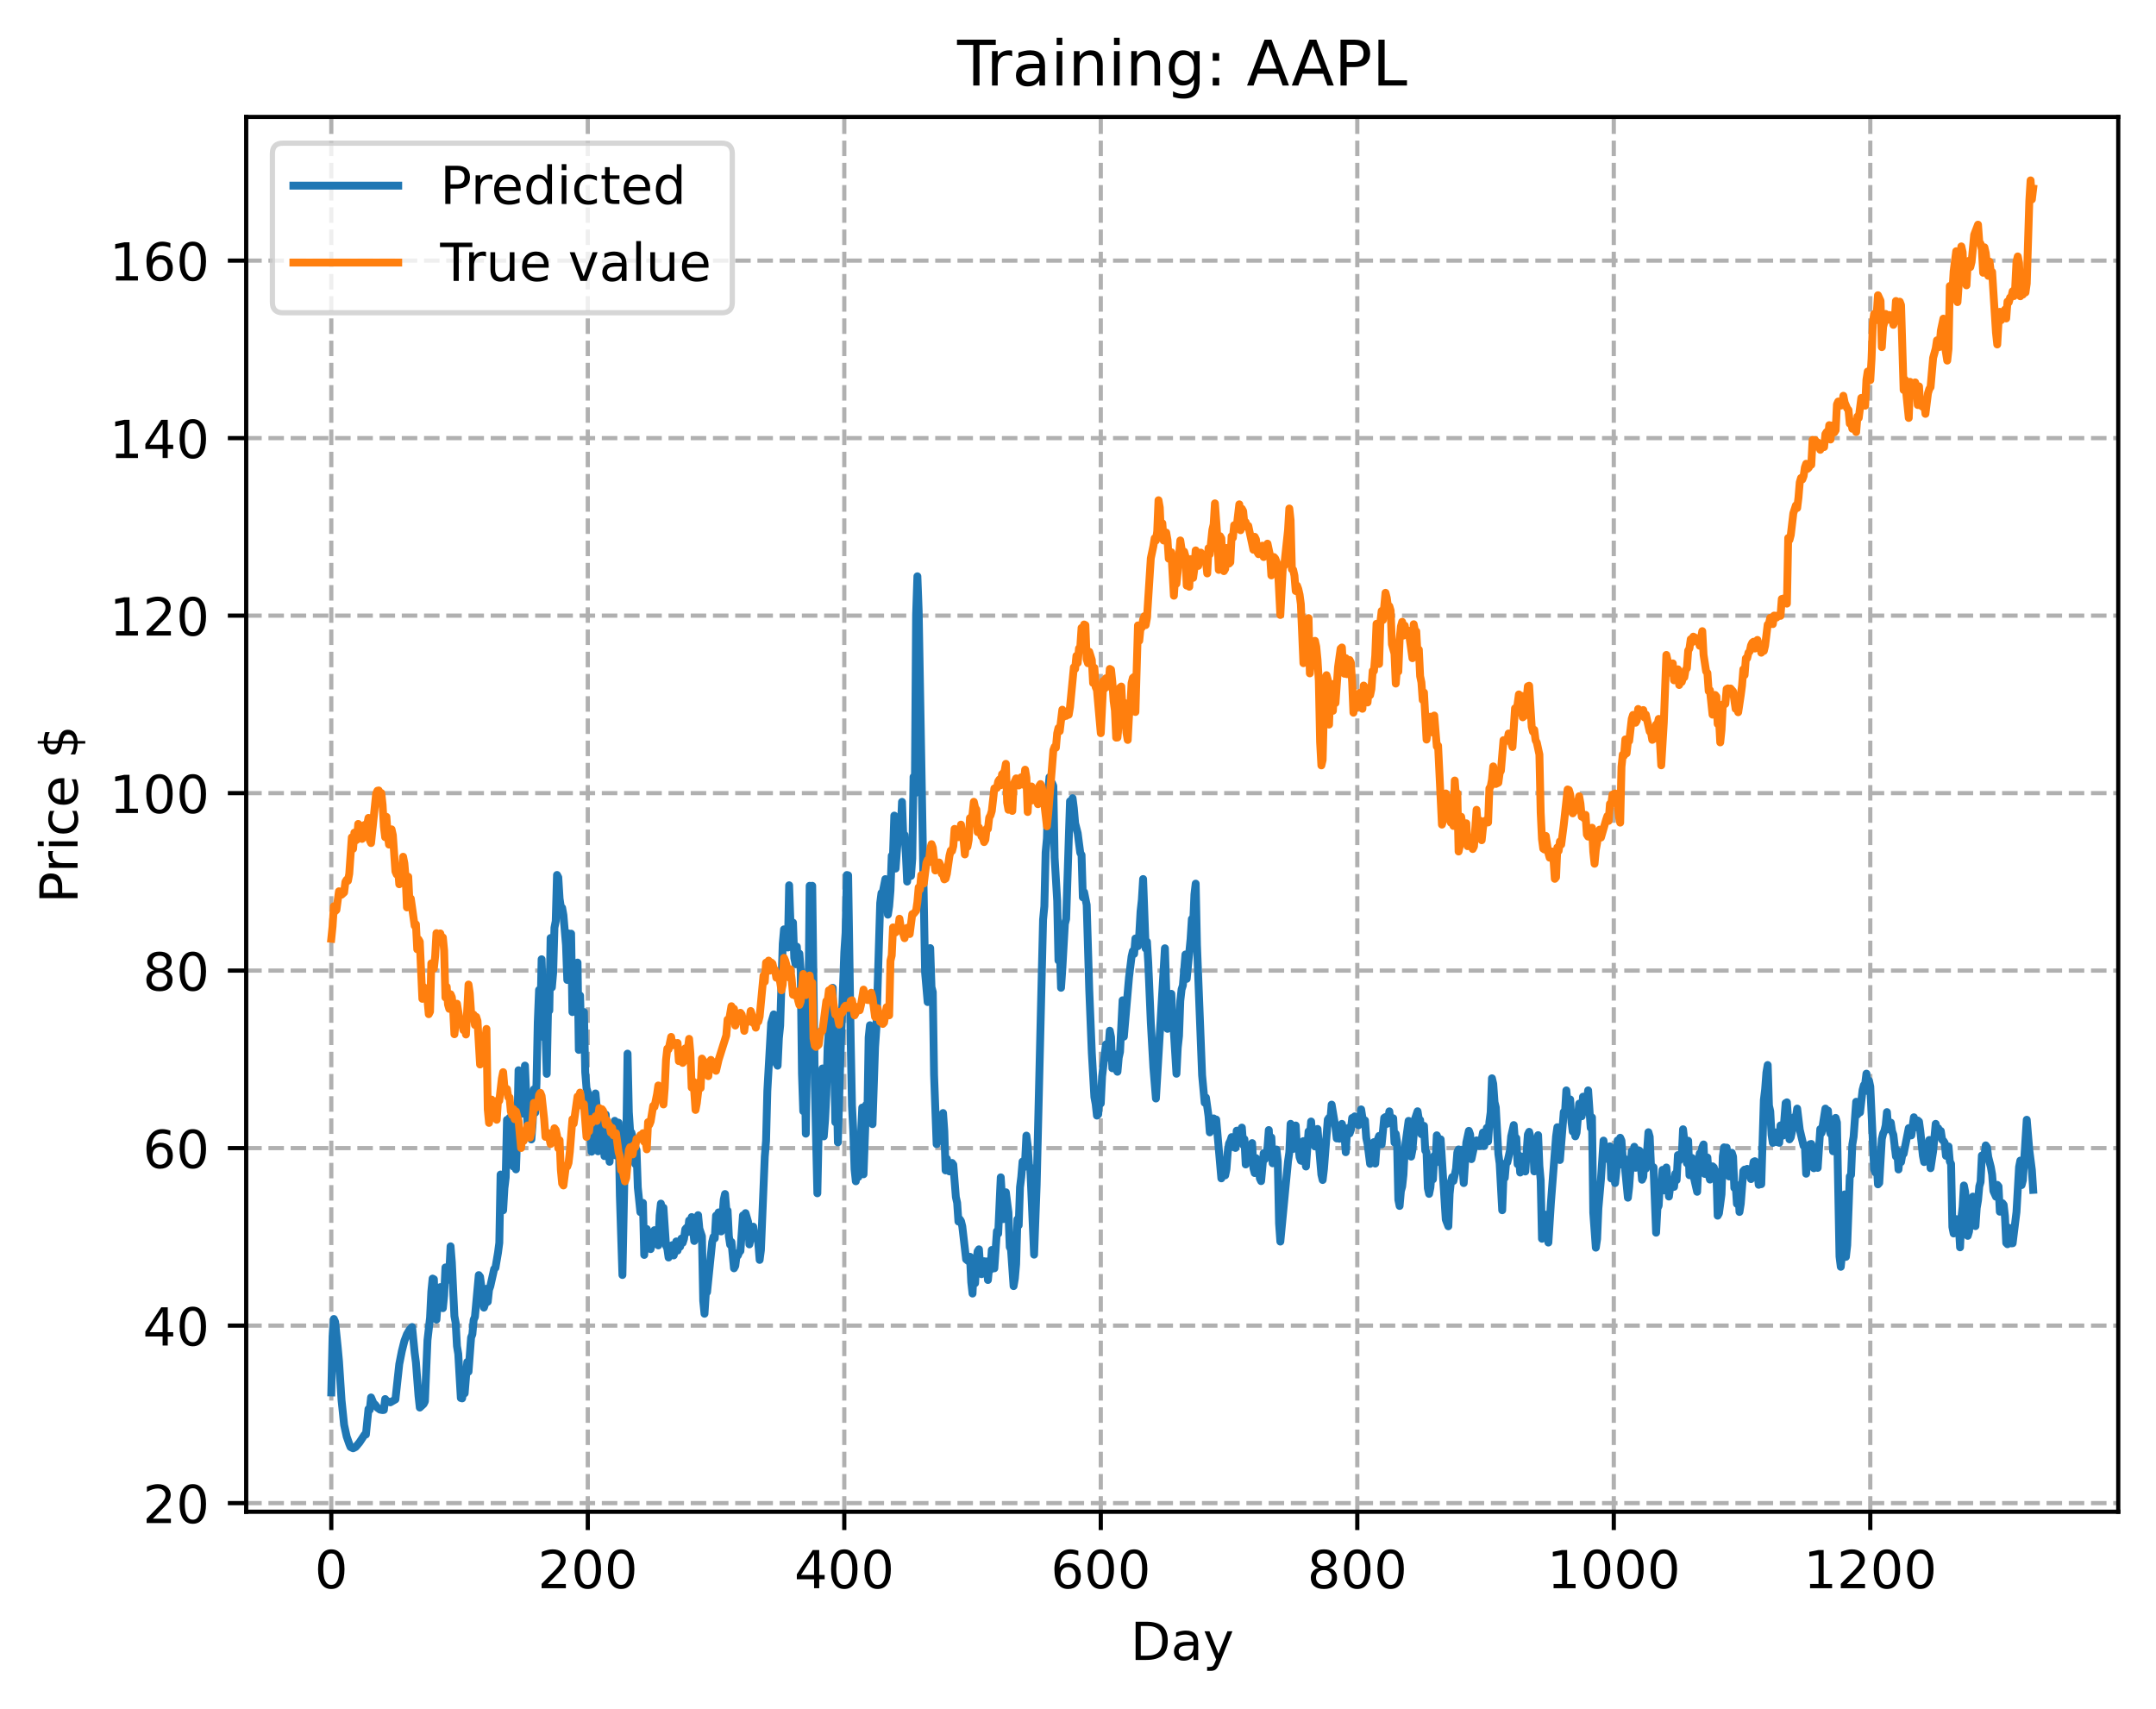 <?xml version="1.0" encoding="utf-8" standalone="no"?>
<!DOCTYPE svg PUBLIC "-//W3C//DTD SVG 1.1//EN"
  "http://www.w3.org/Graphics/SVG/1.1/DTD/svg11.dtd">
<!-- Created with matplotlib (https://matplotlib.org/) -->
<svg height="325.986pt" version="1.1" viewBox="0 0 411.286 325.986" width="411.286pt" xmlns="http://www.w3.org/2000/svg" xmlns:xlink="http://www.w3.org/1999/xlink">
 <defs>
  <style type="text/css">
*{stroke-linecap:butt;stroke-linejoin:round;}
  </style>
 </defs>
 <g id="figure_1">
  <g id="patch_1">
   <path d="M 0 325.986 
L 411.286 325.986 
L 411.286 0 
L 0 0 
z
" style="fill:#ffffff;"/>
  </g>
  <g id="axes_1">
   <g id="patch_2">
    <path d="M 46.966 288.43 
L 404.086 288.43 
L 404.086 22.318 
L 46.966 22.318 
z
" style="fill:#ffffff;"/>
   </g>
   <g id="matplotlib.axis_1">
    <g id="xtick_1">
     <g id="line2d_1">
      <path clip-path="url(#p57f0856510)" d="M 63.198 288.43 
L 63.198 22.318 
" style="fill:none;stroke:#b0b0b0;stroke-dasharray:2.96,1.28;stroke-dashoffset:0;stroke-width:0.8;"/>
     </g>
     <g id="line2d_2">
      <defs>
       <path d="M 0 0 
L 0 3.5 
" id="m1d8c65a42f" style="stroke:#000000;stroke-width:0.8;"/>
      </defs>
      <g>
       <use style="stroke:#000000;stroke-width:0.8;" x="63.198" xlink:href="#m1d8c65a42f" y="288.43"/>
      </g>
     </g>
     <g id="text_1">
      <!-- 0 -->
      <defs>
       <path d="M 31.781 66.406 
Q 24.172 66.406 20.328 58.906 
Q 16.5 51.422 16.5 36.375 
Q 16.5 21.391 20.328 13.891 
Q 24.172 6.391 31.781 6.391 
Q 39.453 6.391 43.281 13.891 
Q 47.125 21.391 47.125 36.375 
Q 47.125 51.422 43.281 58.906 
Q 39.453 66.406 31.781 66.406 
z
M 31.781 74.219 
Q 44.047 74.219 50.516 64.516 
Q 56.984 54.828 56.984 36.375 
Q 56.984 17.969 50.516 8.266 
Q 44.047 -1.422 31.781 -1.422 
Q 19.531 -1.422 13.062 8.266 
Q 6.594 17.969 6.594 36.375 
Q 6.594 54.828 13.062 64.516 
Q 19.531 74.219 31.781 74.219 
z
" id="DejaVuSans-48"/>
      </defs>
      <g transform="translate(60.017 303.029)scale(0.1 -0.1)">
       <use xlink:href="#DejaVuSans-48"/>
      </g>
     </g>
    </g>
    <g id="xtick_2">
     <g id="line2d_3">
      <path clip-path="url(#p57f0856510)" d="M 112.129 288.43 
L 112.129 22.318 
" style="fill:none;stroke:#b0b0b0;stroke-dasharray:2.96,1.28;stroke-dashoffset:0;stroke-width:0.8;"/>
     </g>
     <g id="line2d_4">
      <g>
       <use style="stroke:#000000;stroke-width:0.8;" x="112.129" xlink:href="#m1d8c65a42f" y="288.43"/>
      </g>
     </g>
     <g id="text_2">
      <!-- 200 -->
      <defs>
       <path d="M 19.188 8.297 
L 53.609 8.297 
L 53.609 0 
L 7.328 0 
L 7.328 8.297 
Q 12.938 14.109 22.625 23.891 
Q 32.328 33.688 34.812 36.531 
Q 39.547 41.844 41.422 45.531 
Q 43.312 49.219 43.312 52.781 
Q 43.312 58.594 39.234 62.25 
Q 35.156 65.922 28.609 65.922 
Q 23.969 65.922 18.812 64.312 
Q 13.672 62.703 7.812 59.422 
L 7.812 69.391 
Q 13.766 71.781 18.938 73 
Q 24.125 74.219 28.422 74.219 
Q 39.75 74.219 46.484 68.547 
Q 53.219 62.891 53.219 53.422 
Q 53.219 48.922 51.531 44.891 
Q 49.859 40.875 45.406 35.406 
Q 44.188 33.984 37.641 27.219 
Q 31.109 20.453 19.188 8.297 
z
" id="DejaVuSans-50"/>
      </defs>
      <g transform="translate(102.585 303.029)scale(0.1 -0.1)">
       <use xlink:href="#DejaVuSans-50"/>
       <use x="63.623" xlink:href="#DejaVuSans-48"/>
       <use x="127.246" xlink:href="#DejaVuSans-48"/>
      </g>
     </g>
    </g>
    <g id="xtick_3">
     <g id="line2d_5">
      <path clip-path="url(#p57f0856510)" d="M 161.06 288.43 
L 161.06 22.318 
" style="fill:none;stroke:#b0b0b0;stroke-dasharray:2.96,1.28;stroke-dashoffset:0;stroke-width:0.8;"/>
     </g>
     <g id="line2d_6">
      <g>
       <use style="stroke:#000000;stroke-width:0.8;" x="161.06" xlink:href="#m1d8c65a42f" y="288.43"/>
      </g>
     </g>
     <g id="text_3">
      <!-- 400 -->
      <defs>
       <path d="M 37.797 64.312 
L 12.891 25.391 
L 37.797 25.391 
z
M 35.203 72.906 
L 47.609 72.906 
L 47.609 25.391 
L 58.016 25.391 
L 58.016 17.188 
L 47.609 17.188 
L 47.609 0 
L 37.797 0 
L 37.797 17.188 
L 4.891 17.188 
L 4.891 26.703 
z
" id="DejaVuSans-52"/>
      </defs>
      <g transform="translate(151.516 303.029)scale(0.1 -0.1)">
       <use xlink:href="#DejaVuSans-52"/>
       <use x="63.623" xlink:href="#DejaVuSans-48"/>
       <use x="127.246" xlink:href="#DejaVuSans-48"/>
      </g>
     </g>
    </g>
    <g id="xtick_4">
     <g id="line2d_7">
      <path clip-path="url(#p57f0856510)" d="M 209.99 288.43 
L 209.99 22.318 
" style="fill:none;stroke:#b0b0b0;stroke-dasharray:2.96,1.28;stroke-dashoffset:0;stroke-width:0.8;"/>
     </g>
     <g id="line2d_8">
      <g>
       <use style="stroke:#000000;stroke-width:0.8;" x="209.99" xlink:href="#m1d8c65a42f" y="288.43"/>
      </g>
     </g>
     <g id="text_4">
      <!-- 600 -->
      <defs>
       <path d="M 33.016 40.375 
Q 26.375 40.375 22.484 35.828 
Q 18.609 31.297 18.609 23.391 
Q 18.609 15.531 22.484 10.953 
Q 26.375 6.391 33.016 6.391 
Q 39.656 6.391 43.531 10.953 
Q 47.406 15.531 47.406 23.391 
Q 47.406 31.297 43.531 35.828 
Q 39.656 40.375 33.016 40.375 
z
M 52.594 71.297 
L 52.594 62.312 
Q 48.875 64.062 45.094 64.984 
Q 41.312 65.922 37.594 65.922 
Q 27.828 65.922 22.672 59.328 
Q 17.531 52.734 16.797 39.406 
Q 19.672 43.656 24.016 45.922 
Q 28.375 48.188 33.594 48.188 
Q 44.578 48.188 50.953 41.516 
Q 57.328 34.859 57.328 23.391 
Q 57.328 12.156 50.688 5.359 
Q 44.047 -1.422 33.016 -1.422 
Q 20.359 -1.422 13.672 8.266 
Q 6.984 17.969 6.984 36.375 
Q 6.984 53.656 15.188 63.938 
Q 23.391 74.219 37.203 74.219 
Q 40.922 74.219 44.703 73.484 
Q 48.484 72.75 52.594 71.297 
z
" id="DejaVuSans-54"/>
      </defs>
      <g transform="translate(200.446 303.029)scale(0.1 -0.1)">
       <use xlink:href="#DejaVuSans-54"/>
       <use x="63.623" xlink:href="#DejaVuSans-48"/>
       <use x="127.246" xlink:href="#DejaVuSans-48"/>
      </g>
     </g>
    </g>
    <g id="xtick_5">
     <g id="line2d_9">
      <path clip-path="url(#p57f0856510)" d="M 258.921 288.43 
L 258.921 22.318 
" style="fill:none;stroke:#b0b0b0;stroke-dasharray:2.96,1.28;stroke-dashoffset:0;stroke-width:0.8;"/>
     </g>
     <g id="line2d_10">
      <g>
       <use style="stroke:#000000;stroke-width:0.8;" x="258.921" xlink:href="#m1d8c65a42f" y="288.43"/>
      </g>
     </g>
     <g id="text_5">
      <!-- 800 -->
      <defs>
       <path d="M 31.781 34.625 
Q 24.75 34.625 20.719 30.859 
Q 16.703 27.094 16.703 20.516 
Q 16.703 13.922 20.719 10.156 
Q 24.75 6.391 31.781 6.391 
Q 38.812 6.391 42.859 10.172 
Q 46.922 13.969 46.922 20.516 
Q 46.922 27.094 42.891 30.859 
Q 38.875 34.625 31.781 34.625 
z
M 21.922 38.812 
Q 15.578 40.375 12.031 44.719 
Q 8.5 49.078 8.5 55.328 
Q 8.5 64.062 14.719 69.141 
Q 20.953 74.219 31.781 74.219 
Q 42.672 74.219 48.875 69.141 
Q 55.078 64.062 55.078 55.328 
Q 55.078 49.078 51.531 44.719 
Q 48 40.375 41.703 38.812 
Q 48.828 37.156 52.797 32.312 
Q 56.781 27.484 56.781 20.516 
Q 56.781 9.906 50.312 4.234 
Q 43.844 -1.422 31.781 -1.422 
Q 19.734 -1.422 13.25 4.234 
Q 6.781 9.906 6.781 20.516 
Q 6.781 27.484 10.781 32.312 
Q 14.797 37.156 21.922 38.812 
z
M 18.312 54.391 
Q 18.312 48.734 21.844 45.562 
Q 25.391 42.391 31.781 42.391 
Q 38.141 42.391 41.719 45.562 
Q 45.312 48.734 45.312 54.391 
Q 45.312 60.062 41.719 63.234 
Q 38.141 66.406 31.781 66.406 
Q 25.391 66.406 21.844 63.234 
Q 18.312 60.062 18.312 54.391 
z
" id="DejaVuSans-56"/>
      </defs>
      <g transform="translate(249.377 303.029)scale(0.1 -0.1)">
       <use xlink:href="#DejaVuSans-56"/>
       <use x="63.623" xlink:href="#DejaVuSans-48"/>
       <use x="127.246" xlink:href="#DejaVuSans-48"/>
      </g>
     </g>
    </g>
    <g id="xtick_6">
     <g id="line2d_11">
      <path clip-path="url(#p57f0856510)" d="M 307.851 288.43 
L 307.851 22.318 
" style="fill:none;stroke:#b0b0b0;stroke-dasharray:2.96,1.28;stroke-dashoffset:0;stroke-width:0.8;"/>
     </g>
     <g id="line2d_12">
      <g>
       <use style="stroke:#000000;stroke-width:0.8;" x="307.851" xlink:href="#m1d8c65a42f" y="288.43"/>
      </g>
     </g>
     <g id="text_6">
      <!-- 1000 -->
      <defs>
       <path d="M 12.406 8.297 
L 28.516 8.297 
L 28.516 63.922 
L 10.984 60.406 
L 10.984 69.391 
L 28.422 72.906 
L 38.281 72.906 
L 38.281 8.297 
L 54.391 8.297 
L 54.391 0 
L 12.406 0 
z
" id="DejaVuSans-49"/>
      </defs>
      <g transform="translate(295.126 303.029)scale(0.1 -0.1)">
       <use xlink:href="#DejaVuSans-49"/>
       <use x="63.623" xlink:href="#DejaVuSans-48"/>
       <use x="127.246" xlink:href="#DejaVuSans-48"/>
       <use x="190.869" xlink:href="#DejaVuSans-48"/>
      </g>
     </g>
    </g>
    <g id="xtick_7">
     <g id="line2d_13">
      <path clip-path="url(#p57f0856510)" d="M 356.782 288.43 
L 356.782 22.318 
" style="fill:none;stroke:#b0b0b0;stroke-dasharray:2.96,1.28;stroke-dashoffset:0;stroke-width:0.8;"/>
     </g>
     <g id="line2d_14">
      <g>
       <use style="stroke:#000000;stroke-width:0.8;" x="356.782" xlink:href="#m1d8c65a42f" y="288.43"/>
      </g>
     </g>
     <g id="text_7">
      <!-- 1200 -->
      <g transform="translate(344.057 303.029)scale(0.1 -0.1)">
       <use xlink:href="#DejaVuSans-49"/>
       <use x="63.623" xlink:href="#DejaVuSans-50"/>
       <use x="127.246" xlink:href="#DejaVuSans-48"/>
       <use x="190.869" xlink:href="#DejaVuSans-48"/>
      </g>
     </g>
    </g>
    <g id="text_8">
     <!-- Day -->
     <defs>
      <path d="M 19.672 64.797 
L 19.672 8.109 
L 31.594 8.109 
Q 46.688 8.109 53.688 14.938 
Q 60.688 21.781 60.688 36.531 
Q 60.688 51.172 53.688 57.984 
Q 46.688 64.797 31.594 64.797 
z
M 9.812 72.906 
L 30.078 72.906 
Q 51.266 72.906 61.172 64.094 
Q 71.094 55.281 71.094 36.531 
Q 71.094 17.672 61.125 8.828 
Q 51.172 0 30.078 0 
L 9.812 0 
z
" id="DejaVuSans-68"/>
      <path d="M 34.281 27.484 
Q 23.391 27.484 19.188 25 
Q 14.984 22.516 14.984 16.5 
Q 14.984 11.719 18.141 8.906 
Q 21.297 6.109 26.703 6.109 
Q 34.188 6.109 38.703 11.406 
Q 43.219 16.703 43.219 25.484 
L 43.219 27.484 
z
M 52.203 31.203 
L 52.203 0 
L 43.219 0 
L 43.219 8.297 
Q 40.141 3.328 35.547 0.953 
Q 30.953 -1.422 24.312 -1.422 
Q 15.922 -1.422 10.953 3.297 
Q 6 8.016 6 15.922 
Q 6 25.141 12.172 29.828 
Q 18.359 34.516 30.609 34.516 
L 43.219 34.516 
L 43.219 35.406 
Q 43.219 41.609 39.141 45 
Q 35.062 48.391 27.688 48.391 
Q 23 48.391 18.547 47.266 
Q 14.109 46.141 10.016 43.891 
L 10.016 52.203 
Q 14.938 54.109 19.578 55.047 
Q 24.219 56 28.609 56 
Q 40.484 56 46.344 49.844 
Q 52.203 43.703 52.203 31.203 
z
" id="DejaVuSans-97"/>
      <path d="M 32.172 -5.078 
Q 28.375 -14.844 24.75 -17.812 
Q 21.141 -20.797 15.094 -20.797 
L 7.906 -20.797 
L 7.906 -13.281 
L 13.188 -13.281 
Q 16.891 -13.281 18.938 -11.516 
Q 21 -9.766 23.484 -3.219 
L 25.094 0.875 
L 2.984 54.688 
L 12.5 54.688 
L 29.594 11.922 
L 46.688 54.688 
L 56.203 54.688 
z
" id="DejaVuSans-121"/>
     </defs>
     <g transform="translate(215.652 316.707)scale(0.1 -0.1)">
      <use xlink:href="#DejaVuSans-68"/>
      <use x="77.002" xlink:href="#DejaVuSans-97"/>
      <use x="138.281" xlink:href="#DejaVuSans-121"/>
     </g>
    </g>
   </g>
   <g id="matplotlib.axis_2">
    <g id="ytick_1">
     <g id="line2d_15">
      <path clip-path="url(#p57f0856510)" d="M 46.966 286.786 
L 404.086 286.786 
" style="fill:none;stroke:#b0b0b0;stroke-dasharray:2.96,1.28;stroke-dashoffset:0;stroke-width:0.8;"/>
     </g>
     <g id="line2d_16">
      <defs>
       <path d="M 0 0 
L -3.5 0 
" id="m73707bdd6d" style="stroke:#000000;stroke-width:0.8;"/>
      </defs>
      <g>
       <use style="stroke:#000000;stroke-width:0.8;" x="46.966" xlink:href="#m73707bdd6d" y="286.786"/>
      </g>
     </g>
     <g id="text_9">
      <!-- 20 -->
      <g transform="translate(27.241 290.586)scale(0.1 -0.1)">
       <use xlink:href="#DejaVuSans-50"/>
       <use x="63.623" xlink:href="#DejaVuSans-48"/>
      </g>
     </g>
    </g>
    <g id="ytick_2">
     <g id="line2d_17">
      <path clip-path="url(#p57f0856510)" d="M 46.966 252.92 
L 404.086 252.92 
" style="fill:none;stroke:#b0b0b0;stroke-dasharray:2.96,1.28;stroke-dashoffset:0;stroke-width:0.8;"/>
     </g>
     <g id="line2d_18">
      <g>
       <use style="stroke:#000000;stroke-width:0.8;" x="46.966" xlink:href="#m73707bdd6d" y="252.92"/>
      </g>
     </g>
     <g id="text_10">
      <!-- 40 -->
      <g transform="translate(27.241 256.719)scale(0.1 -0.1)">
       <use xlink:href="#DejaVuSans-52"/>
       <use x="63.623" xlink:href="#DejaVuSans-48"/>
      </g>
     </g>
    </g>
    <g id="ytick_3">
     <g id="line2d_19">
      <path clip-path="url(#p57f0856510)" d="M 46.966 219.054 
L 404.086 219.054 
" style="fill:none;stroke:#b0b0b0;stroke-dasharray:2.96,1.28;stroke-dashoffset:0;stroke-width:0.8;"/>
     </g>
     <g id="line2d_20">
      <g>
       <use style="stroke:#000000;stroke-width:0.8;" x="46.966" xlink:href="#m73707bdd6d" y="219.054"/>
      </g>
     </g>
     <g id="text_11">
      <!-- 60 -->
      <g transform="translate(27.241 222.853)scale(0.1 -0.1)">
       <use xlink:href="#DejaVuSans-54"/>
       <use x="63.623" xlink:href="#DejaVuSans-48"/>
      </g>
     </g>
    </g>
    <g id="ytick_4">
     <g id="line2d_21">
      <path clip-path="url(#p57f0856510)" d="M 46.966 185.187 
L 404.086 185.187 
" style="fill:none;stroke:#b0b0b0;stroke-dasharray:2.96,1.28;stroke-dashoffset:0;stroke-width:0.8;"/>
     </g>
     <g id="line2d_22">
      <g>
       <use style="stroke:#000000;stroke-width:0.8;" x="46.966" xlink:href="#m73707bdd6d" y="185.187"/>
      </g>
     </g>
     <g id="text_12">
      <!-- 80 -->
      <g transform="translate(27.241 188.986)scale(0.1 -0.1)">
       <use xlink:href="#DejaVuSans-56"/>
       <use x="63.623" xlink:href="#DejaVuSans-48"/>
      </g>
     </g>
    </g>
    <g id="ytick_5">
     <g id="line2d_23">
      <path clip-path="url(#p57f0856510)" d="M 46.966 151.321 
L 404.086 151.321 
" style="fill:none;stroke:#b0b0b0;stroke-dasharray:2.96,1.28;stroke-dashoffset:0;stroke-width:0.8;"/>
     </g>
     <g id="line2d_24">
      <g>
       <use style="stroke:#000000;stroke-width:0.8;" x="46.966" xlink:href="#m73707bdd6d" y="151.321"/>
      </g>
     </g>
     <g id="text_13">
      <!-- 100 -->
      <g transform="translate(20.878 155.12)scale(0.1 -0.1)">
       <use xlink:href="#DejaVuSans-49"/>
       <use x="63.623" xlink:href="#DejaVuSans-48"/>
       <use x="127.246" xlink:href="#DejaVuSans-48"/>
      </g>
     </g>
    </g>
    <g id="ytick_6">
     <g id="line2d_25">
      <path clip-path="url(#p57f0856510)" d="M 46.966 117.454 
L 404.086 117.454 
" style="fill:none;stroke:#b0b0b0;stroke-dasharray:2.96,1.28;stroke-dashoffset:0;stroke-width:0.8;"/>
     </g>
     <g id="line2d_26">
      <g>
       <use style="stroke:#000000;stroke-width:0.8;" x="46.966" xlink:href="#m73707bdd6d" y="117.454"/>
      </g>
     </g>
     <g id="text_14">
      <!-- 120 -->
      <g transform="translate(20.878 121.254)scale(0.1 -0.1)">
       <use xlink:href="#DejaVuSans-49"/>
       <use x="63.623" xlink:href="#DejaVuSans-50"/>
       <use x="127.246" xlink:href="#DejaVuSans-48"/>
      </g>
     </g>
    </g>
    <g id="ytick_7">
     <g id="line2d_27">
      <path clip-path="url(#p57f0856510)" d="M 46.966 83.588 
L 404.086 83.588 
" style="fill:none;stroke:#b0b0b0;stroke-dasharray:2.96,1.28;stroke-dashoffset:0;stroke-width:0.8;"/>
     </g>
     <g id="line2d_28">
      <g>
       <use style="stroke:#000000;stroke-width:0.8;" x="46.966" xlink:href="#m73707bdd6d" y="83.588"/>
      </g>
     </g>
     <g id="text_15">
      <!-- 140 -->
      <g transform="translate(20.878 87.387)scale(0.1 -0.1)">
       <use xlink:href="#DejaVuSans-49"/>
       <use x="63.623" xlink:href="#DejaVuSans-52"/>
       <use x="127.246" xlink:href="#DejaVuSans-48"/>
      </g>
     </g>
    </g>
    <g id="ytick_8">
     <g id="line2d_29">
      <path clip-path="url(#p57f0856510)" d="M 46.966 49.722 
L 404.086 49.722 
" style="fill:none;stroke:#b0b0b0;stroke-dasharray:2.96,1.28;stroke-dashoffset:0;stroke-width:0.8;"/>
     </g>
     <g id="line2d_30">
      <g>
       <use style="stroke:#000000;stroke-width:0.8;" x="46.966" xlink:href="#m73707bdd6d" y="49.722"/>
      </g>
     </g>
     <g id="text_16">
      <!-- 160 -->
      <g transform="translate(20.878 53.521)scale(0.1 -0.1)">
       <use xlink:href="#DejaVuSans-49"/>
       <use x="63.623" xlink:href="#DejaVuSans-54"/>
       <use x="127.246" xlink:href="#DejaVuSans-48"/>
      </g>
     </g>
    </g>
    <g id="text_17">
     <!-- Price $ -->
     <defs>
      <path d="M 19.672 64.797 
L 19.672 37.406 
L 32.078 37.406 
Q 38.969 37.406 42.719 40.969 
Q 46.484 44.531 46.484 51.125 
Q 46.484 57.672 42.719 61.234 
Q 38.969 64.797 32.078 64.797 
z
M 9.812 72.906 
L 32.078 72.906 
Q 44.344 72.906 50.609 67.359 
Q 56.891 61.812 56.891 51.125 
Q 56.891 40.328 50.609 34.812 
Q 44.344 29.297 32.078 29.297 
L 19.672 29.297 
L 19.672 0 
L 9.812 0 
z
" id="DejaVuSans-80"/>
      <path d="M 41.109 46.297 
Q 39.594 47.172 37.812 47.578 
Q 36.031 48 33.891 48 
Q 26.266 48 22.188 43.047 
Q 18.109 38.094 18.109 28.812 
L 18.109 0 
L 9.078 0 
L 9.078 54.688 
L 18.109 54.688 
L 18.109 46.188 
Q 20.953 51.172 25.484 53.578 
Q 30.031 56 36.531 56 
Q 37.453 56 38.578 55.875 
Q 39.703 55.766 41.062 55.516 
z
" id="DejaVuSans-114"/>
      <path d="M 9.422 54.688 
L 18.406 54.688 
L 18.406 0 
L 9.422 0 
z
M 9.422 75.984 
L 18.406 75.984 
L 18.406 64.594 
L 9.422 64.594 
z
" id="DejaVuSans-105"/>
      <path d="M 48.781 52.594 
L 48.781 44.188 
Q 44.969 46.297 41.141 47.344 
Q 37.312 48.391 33.406 48.391 
Q 24.656 48.391 19.812 42.844 
Q 14.984 37.312 14.984 27.297 
Q 14.984 17.281 19.812 11.734 
Q 24.656 6.203 33.406 6.203 
Q 37.312 6.203 41.141 7.25 
Q 44.969 8.297 48.781 10.406 
L 48.781 2.094 
Q 45.016 0.344 40.984 -0.531 
Q 36.969 -1.422 32.422 -1.422 
Q 20.062 -1.422 12.781 6.344 
Q 5.516 14.109 5.516 27.297 
Q 5.516 40.672 12.859 48.328 
Q 20.219 56 33.016 56 
Q 37.156 56 41.109 55.141 
Q 45.062 54.297 48.781 52.594 
z
" id="DejaVuSans-99"/>
      <path d="M 56.203 29.594 
L 56.203 25.203 
L 14.891 25.203 
Q 15.484 15.922 20.484 11.062 
Q 25.484 6.203 34.422 6.203 
Q 39.594 6.203 44.453 7.469 
Q 49.312 8.734 54.109 11.281 
L 54.109 2.781 
Q 49.266 0.734 44.188 -0.344 
Q 39.109 -1.422 33.891 -1.422 
Q 20.797 -1.422 13.156 6.188 
Q 5.516 13.812 5.516 26.812 
Q 5.516 40.234 12.766 48.109 
Q 20.016 56 32.328 56 
Q 43.359 56 49.781 48.891 
Q 56.203 41.797 56.203 29.594 
z
M 47.219 32.234 
Q 47.125 39.594 43.094 43.984 
Q 39.062 48.391 32.422 48.391 
Q 24.906 48.391 20.391 44.141 
Q 15.875 39.891 15.188 32.172 
z
" id="DejaVuSans-101"/>
      <path id="DejaVuSans-32"/>
      <path d="M 33.797 -14.703 
L 28.906 -14.703 
L 28.859 0 
Q 23.734 0.094 18.609 1.188 
Q 13.484 2.297 8.297 4.5 
L 8.297 13.281 
Q 13.281 10.156 18.375 8.562 
Q 23.484 6.984 28.906 6.938 
L 28.906 29.203 
Q 18.109 30.953 13.203 35.156 
Q 8.297 39.359 8.297 46.688 
Q 8.297 54.641 13.625 59.219 
Q 18.953 63.812 28.906 64.5 
L 28.906 75.984 
L 33.797 75.984 
L 33.797 64.656 
Q 38.328 64.453 42.578 63.688 
Q 46.828 62.938 50.875 61.625 
L 50.875 53.078 
Q 46.828 55.125 42.547 56.25 
Q 38.281 57.375 33.797 57.562 
L 33.797 36.719 
Q 44.875 35.016 50.094 30.609 
Q 55.328 26.219 55.328 18.609 
Q 55.328 10.359 49.781 5.594 
Q 44.234 0.828 33.797 0.094 
z
M 28.906 37.594 
L 28.906 57.625 
Q 23.25 56.984 20.266 54.391 
Q 17.281 51.812 17.281 47.516 
Q 17.281 43.312 20.031 40.969 
Q 22.797 38.625 28.906 37.594 
z
M 33.797 28.219 
L 33.797 7.078 
Q 39.984 7.906 43.141 10.594 
Q 46.297 13.281 46.297 17.672 
Q 46.297 21.969 43.281 24.5 
Q 40.281 27.047 33.797 28.219 
z
" id="DejaVuSans-36"/>
     </defs>
     <g transform="translate(14.798 172.342)rotate(-90)scale(0.1 -0.1)">
      <use xlink:href="#DejaVuSans-80"/>
      <use x="58.553" xlink:href="#DejaVuSans-114"/>
      <use x="99.666" xlink:href="#DejaVuSans-105"/>
      <use x="127.449" xlink:href="#DejaVuSans-99"/>
      <use x="182.43" xlink:href="#DejaVuSans-101"/>
      <use x="243.953" xlink:href="#DejaVuSans-32"/>
      <use x="275.74" xlink:href="#DejaVuSans-36"/>
     </g>
    </g>
   </g>
   <g id="line2d_31">
    <path clip-path="url(#p57f0856510)" d="M 63.198 265.668 
L 63.443 254.944 
L 63.688 251.65 
L 63.932 252.211 
L 64.422 257.051 
L 64.666 259.689 
L 65.156 267.159 
L 65.645 271.866 
L 66.134 274.096 
L 66.623 275.489 
L 66.868 276.085 
L 67.357 276.334 
L 67.847 276.082 
L 68.581 275.199 
L 69.559 273.718 
L 69.804 273.705 
L 70.293 268.835 
L 70.538 268.989 
L 70.783 266.627 
L 71.272 267.789 
L 71.517 267.955 
L 72.006 268.6 
L 72.495 268.949 
L 72.984 269.036 
L 73.229 269.009 
L 73.474 266.928 
L 73.963 267.507 
L 74.208 267.423 
L 74.452 267.565 
L 75.431 267.003 
L 76.165 260.274 
L 76.654 257.798 
L 77.144 255.843 
L 77.633 254.556 
L 78.122 253.721 
L 78.611 253.186 
L 79.101 258.093 
L 79.345 259.95 
L 79.835 266.321 
L 80.079 268.555 
L 80.813 267.875 
L 81.058 267.37 
L 81.547 255.695 
L 82.037 251.42 
L 82.281 246.448 
L 82.526 243.947 
L 82.771 244.071 
L 83.015 251.297 
L 83.26 251.783 
L 83.505 248.308 
L 83.749 247.906 
L 83.994 245.567 
L 84.483 249.595 
L 84.728 247.138 
L 84.972 241.821 
L 85.217 241.784 
L 85.462 244.179 
L 85.706 242.823 
L 85.951 237.789 
L 86.196 240.858 
L 86.685 251.112 
L 86.93 252.426 
L 87.174 256.841 
L 87.419 258.313 
L 87.908 266.733 
L 88.153 266.81 
L 88.398 265.423 
L 88.642 265.838 
L 89.132 259.862 
L 89.376 261.711 
L 89.866 255.188 
L 90.11 254.574 
L 90.355 251.819 
L 90.599 251.257 
L 91.333 243.28 
L 91.578 243.601 
L 92.067 247.404 
L 92.312 249.487 
L 92.557 248.737 
L 92.801 245.893 
L 93.046 248.373 
L 93.291 246.092 
L 93.535 245.407 
L 94.269 242.111 
L 94.514 241.892 
L 95.003 238.995 
L 95.248 237.124 
L 95.493 224.092 
L 95.737 225.92 
L 95.982 230.926 
L 96.227 226.706 
L 96.471 224.663 
L 96.716 213.656 
L 96.96 214.102 
L 97.205 213.27 
L 97.45 214.288 
L 97.694 213.593 
L 97.939 222.585 
L 98.184 221.444 
L 98.428 223.109 
L 98.673 216.262 
L 98.918 204.191 
L 99.162 209.803 
L 99.407 211.83 
L 99.652 212.487 
L 99.896 209.198 
L 100.141 203.308 
L 100.63 214.722 
L 100.875 215.808 
L 101.12 215.895 
L 101.364 217.398 
L 101.609 214.286 
L 101.854 207.838 
L 102.098 212.3 
L 102.343 206.744 
L 102.587 195.016 
L 102.832 188.873 
L 103.077 194.546 
L 103.321 183.019 
L 103.811 197.985 
L 104.055 196.61 
L 104.3 204.887 
L 104.545 192.415 
L 104.789 192.819 
L 105.034 178.963 
L 105.279 188.396 
L 105.523 185.599 
L 105.768 177.002 
L 106.013 175.753 
L 106.257 166.935 
L 106.502 167.403 
L 106.747 171.439 
L 106.991 173.083 
L 107.236 173.206 
L 107.481 174.6 
L 107.97 180.311 
L 108.215 186.973 
L 108.459 178.097 
L 108.704 183.703 
L 108.948 178.133 
L 109.193 193.102 
L 109.438 186.797 
L 109.682 188.574 
L 110.172 183.652 
L 110.416 200.316 
L 110.661 189.94 
L 110.906 199.521 
L 111.15 194.921 
L 111.395 193.086 
L 111.64 204.573 
L 111.884 207.617 
L 112.129 208.431 
L 112.618 215.899 
L 112.863 219.742 
L 113.108 214.264 
L 113.352 212.042 
L 113.597 208.622 
L 113.842 211.335 
L 114.086 219.664 
L 114.331 212.546 
L 114.575 212.295 
L 114.82 214.011 
L 115.309 220.578 
L 115.554 212.645 
L 115.799 219.678 
L 116.043 219.053 
L 116.288 221.668 
L 116.533 217.608 
L 116.777 215.477 
L 117.022 215.415 
L 117.267 213.842 
L 117.511 220.476 
L 117.756 214.152 
L 118.001 214.202 
L 118.245 228.189 
L 118.735 243.265 
L 119.224 219.159 
L 119.469 217.54 
L 119.713 201.026 
L 119.958 212.152 
L 120.203 215.882 
L 120.447 216.074 
L 120.692 217.045 
L 120.936 218.892 
L 121.181 222.1 
L 121.426 219.397 
L 121.67 226.566 
L 122.16 231.272 
L 122.404 231.149 
L 122.649 229.505 
L 122.894 239.432 
L 123.138 235.532 
L 123.383 234.485 
L 123.872 236.052 
L 124.117 238.327 
L 124.362 237.254 
L 124.606 236.869 
L 124.851 234.704 
L 125.34 237.315 
L 125.585 237.614 
L 125.83 231.875 
L 126.074 229.636 
L 126.319 231.67 
L 126.563 230.416 
L 127.053 237.676 
L 127.297 238.195 
L 127.542 239.926 
L 127.787 238.34 
L 128.031 237.677 
L 128.276 237.553 
L 128.521 239.53 
L 128.765 238.693 
L 129.01 236.855 
L 129.255 238.607 
L 129.499 237.7 
L 129.744 237.866 
L 129.989 236.308 
L 130.233 237.119 
L 130.478 236.361 
L 130.723 234.541 
L 130.967 234.253 
L 131.212 235.078 
L 131.457 232.852 
L 131.701 234.557 
L 131.946 232.203 
L 132.435 236.773 
L 132.68 236.128 
L 133.169 231.843 
L 133.414 234.412 
L 133.903 235.872 
L 134.148 248.195 
L 134.392 250.657 
L 134.637 246.86 
L 134.882 246.539 
L 135.86 236.96 
L 136.105 235.994 
L 136.35 236.267 
L 136.594 231.935 
L 136.839 231.875 
L 137.084 231.313 
L 137.328 231.773 
L 137.573 234.952 
L 138.062 228.896 
L 138.307 227.81 
L 138.551 230.725 
L 138.796 230.971 
L 139.041 235.856 
L 139.285 237.488 
L 139.53 236.96 
L 140.019 241.986 
L 140.264 241.533 
L 140.509 239.542 
L 140.753 239.555 
L 140.998 238.937 
L 141.243 238.683 
L 141.732 231.885 
L 141.977 231.914 
L 142.221 231.459 
L 142.711 233.143 
L 142.955 237.425 
L 143.2 236.226 
L 143.445 234.099 
L 143.689 234.039 
L 143.934 235.617 
L 144.178 236.003 
L 144.423 235.82 
L 144.668 237.36 
L 144.912 240.384 
L 145.157 238.512 
L 145.891 220.671 
L 146.136 217.663 
L 146.38 208.165 
L 147.114 195.191 
L 147.604 193.536 
L 147.848 200.946 
L 148.093 202.897 
L 148.338 203.327 
L 148.582 198.101 
L 148.827 195.677 
L 149.316 180.079 
L 149.561 177.313 
L 149.806 177.868 
L 150.05 177.799 
L 150.295 180.783 
L 150.539 168.902 
L 150.784 175.919 
L 151.029 178.073 
L 151.273 176.02 
L 151.518 182.778 
L 151.763 183.982 
L 152.007 180.611 
L 152.252 183.998 
L 152.497 181.939 
L 152.741 185.189 
L 152.986 204.899 
L 153.231 212.002 
L 153.475 200.623 
L 153.72 216.301 
L 153.965 200.81 
L 154.209 192.768 
L 154.454 169.004 
L 154.699 170.872 
L 154.943 169.003 
L 155.433 206.757 
L 155.922 227.676 
L 156.411 204.757 
L 156.656 212.925 
L 156.9 203.859 
L 157.145 216.821 
L 157.39 213.733 
L 157.634 208.876 
L 157.879 199.88 
L 158.613 190.495 
L 158.858 188.464 
L 159.347 214.116 
L 159.592 205.649 
L 159.836 217.964 
L 160.326 201.516 
L 161.06 181.684 
L 161.304 178.003 
L 161.549 166.944 
L 161.794 167.002 
L 162.283 198.541 
L 162.527 210.957 
L 162.772 215.712 
L 163.017 223.06 
L 163.261 225.382 
L 163.506 220.722 
L 163.751 224.567 
L 163.995 222.117 
L 164.485 211.318 
L 164.729 224.05 
L 165.219 210.805 
L 165.463 212.954 
L 165.708 197.933 
L 165.953 195.609 
L 166.197 208.316 
L 166.442 214.486 
L 166.931 199.822 
L 167.176 196.21 
L 167.91 172.285 
L 168.154 170.377 
L 168.399 170.229 
L 168.888 167.728 
L 169.133 168.912 
L 169.378 174.515 
L 169.622 172.905 
L 169.867 169.903 
L 170.112 163.268 
L 170.356 162.948 
L 170.601 155.614 
L 170.846 165.716 
L 171.58 155.86 
L 171.824 158.569 
L 172.069 152.992 
L 172.314 159.628 
L 172.558 159.285 
L 172.803 162.871 
L 173.048 168.199 
L 173.292 165.418 
L 173.537 161.241 
L 173.782 167.124 
L 174.026 163.835 
L 174.271 148.219 
L 174.515 151.402 
L 174.76 117.291 
L 175.005 109.955 
L 175.249 116.546 
L 175.983 158.107 
L 176.473 185.53 
L 176.962 191.186 
L 177.207 183.768 
L 177.451 180.891 
L 177.696 188.332 
L 177.941 189.27 
L 178.185 205.072 
L 178.675 218.303 
L 178.919 217.782 
L 179.164 213.607 
L 179.409 214.103 
L 179.653 215.993 
L 179.898 212.357 
L 180.142 215.806 
L 180.387 223.309 
L 180.632 221.081 
L 180.876 222.88 
L 181.121 223.501 
L 181.366 223.06 
L 181.61 221.884 
L 181.855 222.218 
L 182.344 228.393 
L 182.589 229.492 
L 182.834 233.063 
L 183.078 232.615 
L 183.323 232.985 
L 183.568 233.988 
L 184.302 240.273 
L 184.791 240.667 
L 185.036 239.785 
L 185.28 244.633 
L 185.525 246.805 
L 185.77 240.988 
L 186.014 244.833 
L 186.259 240.417 
L 186.503 238.731 
L 186.748 238.361 
L 186.993 241.981 
L 187.237 243.106 
L 187.482 242.102 
L 187.727 240.626 
L 187.971 240.861 
L 188.216 240.669 
L 188.461 244.219 
L 188.705 241.592 
L 188.95 242.265 
L 189.195 238.483 
L 189.684 241.993 
L 190.173 234.905 
L 190.418 235.377 
L 190.907 224.627 
L 191.397 232.599 
L 191.886 227.475 
L 192.375 231.354 
L 192.62 237.936 
L 192.864 238.409 
L 193.354 245.383 
L 193.598 243.951 
L 193.843 241.175 
L 194.088 232.633 
L 194.332 233.787 
L 194.577 226.527 
L 194.822 224.558 
L 195.066 221.619 
L 195.311 222.711 
L 195.556 221.558 
L 195.8 216.666 
L 196.045 218.596 
L 196.29 222.272 
L 196.534 222.809 
L 197.268 239.381 
L 197.758 226.099 
L 198.981 175.461 
L 199.225 172.928 
L 199.47 162.612 
L 199.715 159.959 
L 199.959 150.956 
L 200.204 148.276 
L 200.449 149.655 
L 200.693 149.407 
L 200.938 149.958 
L 201.183 163.611 
L 201.672 171.877 
L 201.917 183.257 
L 202.161 180.401 
L 202.406 188.465 
L 202.651 184.883 
L 203.14 176.274 
L 203.385 175.347 
L 204.118 152.868 
L 204.363 154.836 
L 204.608 152.289 
L 204.852 154.22 
L 205.097 157.054 
L 205.586 158.974 
L 206.076 162.727 
L 206.32 163.126 
L 206.565 171.208 
L 206.81 170.216 
L 207.299 172.652 
L 207.788 188.84 
L 208.278 200.864 
L 208.767 209.322 
L 209.012 210.622 
L 209.256 212.852 
L 209.501 212.614 
L 209.746 208.718 
L 209.99 210.54 
L 210.235 205.389 
L 210.969 199.267 
L 211.213 201.788 
L 211.458 199.962 
L 211.703 196.65 
L 211.947 197.883 
L 212.192 203.821 
L 212.437 201.068 
L 212.681 201.709 
L 212.926 204.061 
L 213.171 204.486 
L 213.415 201.782 
L 213.66 200.683 
L 214.149 190.847 
L 214.394 197.791 
L 215.373 186.493 
L 215.862 182.52 
L 216.106 181.451 
L 216.351 181.995 
L 216.596 179.058 
L 216.84 179.259 
L 217.085 180.526 
L 217.33 178.236 
L 217.574 173.917 
L 217.819 171.704 
L 218.064 167.713 
L 218.553 180.976 
L 218.798 179.665 
L 219.042 183.67 
L 219.532 195.078 
L 220.021 203.677 
L 220.51 209.592 
L 222.223 180.92 
L 222.712 196.298 
L 222.957 195.826 
L 223.201 191.699 
L 223.446 189.612 
L 223.691 194.7 
L 223.935 196.913 
L 224.425 204.867 
L 224.669 199.899 
L 224.914 197.634 
L 225.159 190.946 
L 225.403 188.776 
L 225.648 188.01 
L 226.137 182.111 
L 226.382 186.765 
L 227.116 179.193 
L 227.361 175.331 
L 227.605 176.402 
L 227.85 170.683 
L 228.094 168.593 
L 228.339 180.32 
L 229.318 205.155 
L 229.807 210.394 
L 230.052 209.403 
L 230.541 212.929 
L 230.786 216.049 
L 231.03 214.613 
L 231.275 215.02 
L 231.52 213.383 
L 231.764 213.926 
L 232.009 213.599 
L 232.988 224.829 
L 233.232 224.123 
L 233.477 222.894 
L 233.722 224.255 
L 233.966 223.062 
L 234.211 219.745 
L 234.455 218.161 
L 234.7 217.682 
L 234.945 216.954 
L 235.189 218.846 
L 235.434 216.996 
L 235.679 219.022 
L 235.923 215.722 
L 236.168 217.92 
L 236.413 216.138 
L 236.902 215.139 
L 237.147 218.448 
L 237.391 217.348 
L 237.636 222.171 
L 237.881 219.773 
L 238.125 219.142 
L 238.37 220.639 
L 238.615 219.689 
L 238.859 218.095 
L 239.104 222.889 
L 239.349 223.816 
L 239.593 220.961 
L 239.838 221.643 
L 240.082 221.667 
L 240.327 224.842 
L 240.572 225.352 
L 241.061 220.026 
L 241.306 221.165 
L 241.55 220.384 
L 241.795 218.867 
L 242.04 215.601 
L 242.284 220.326 
L 242.529 217.016 
L 242.774 221.948 
L 243.018 220.729 
L 243.263 221.363 
L 243.508 219.319 
L 243.752 221.561 
L 243.997 233.439 
L 244.242 236.889 
L 245.22 226.628 
L 245.709 221.576 
L 245.954 219.857 
L 246.199 214.416 
L 246.443 215.118 
L 246.688 219.205 
L 246.933 218.012 
L 247.177 214.738 
L 247.422 219.171 
L 247.667 218.555 
L 247.911 220.777 
L 248.156 221.455 
L 248.401 221.509 
L 248.645 217.711 
L 248.89 220.973 
L 249.135 222.57 
L 249.624 215.855 
L 249.869 216.982 
L 250.113 213.977 
L 250.358 217.169 
L 250.603 216.4 
L 250.847 218.736 
L 251.092 215.644 
L 251.337 215.395 
L 252.07 224.104 
L 252.315 225.138 
L 252.56 223.072 
L 253.294 213.616 
L 253.538 213.255 
L 253.783 213.741 
L 254.028 210.753 
L 254.762 215.135 
L 255.006 217.213 
L 255.251 216.211 
L 255.496 217.267 
L 255.74 216.244 
L 255.985 214.427 
L 256.474 216.575 
L 256.719 219.838 
L 256.964 215.854 
L 257.208 215.209 
L 257.453 216.266 
L 257.697 215.563 
L 257.942 213.3 
L 258.187 214.496 
L 258.431 212.995 
L 258.676 214.158 
L 258.921 213.781 
L 259.165 214.689 
L 259.41 214.027 
L 259.655 211.668 
L 259.899 213.22 
L 260.144 213.87 
L 260.389 213.768 
L 260.633 217.118 
L 260.878 218.251 
L 261.367 222.059 
L 261.612 219.01 
L 261.857 221.58 
L 262.101 217.905 
L 262.346 222.005 
L 262.591 218.794 
L 262.835 217.402 
L 263.08 216.724 
L 263.569 218.346 
L 264.058 213.273 
L 264.303 213.118 
L 264.548 214.441 
L 264.792 213.674 
L 265.037 212.038 
L 265.282 214.3 
L 265.526 214.09 
L 265.771 213.354 
L 266.016 217.994 
L 266.26 216.335 
L 266.505 217.963 
L 266.75 228.898 
L 266.994 230.091 
L 267.239 227.27 
L 267.484 226.38 
L 267.728 224.137 
L 267.973 219.264 
L 268.707 213.855 
L 268.952 218.275 
L 269.196 220.678 
L 269.441 219.401 
L 269.93 213.491 
L 270.419 212.021 
L 270.664 213.573 
L 270.909 213.692 
L 271.153 216.405 
L 271.398 215.221 
L 271.643 214.803 
L 271.887 219.517 
L 272.132 219.866 
L 272.377 226.695 
L 272.621 227.787 
L 272.866 226.585 
L 273.111 223.575 
L 273.355 225.019 
L 273.6 220.515 
L 273.845 221.868 
L 274.089 216.608 
L 274.579 217.828 
L 274.823 217.376 
L 275.313 225.058 
L 275.802 232.687 
L 276.291 233.967 
L 276.536 227.793 
L 276.78 225.492 
L 277.025 224.589 
L 277.27 225.312 
L 277.759 222.989 
L 278.004 219.846 
L 278.248 219.305 
L 278.493 220.224 
L 278.738 219.363 
L 279.227 225.727 
L 279.716 217.998 
L 280.206 215.756 
L 280.45 216.454 
L 280.695 221.158 
L 281.429 217.736 
L 281.673 217.58 
L 282.163 218.651 
L 282.407 218.634 
L 282.897 216.076 
L 283.141 218.663 
L 283.631 215.193 
L 283.875 217.777 
L 284.12 214.061 
L 284.365 212.234 
L 284.609 205.732 
L 284.854 206.791 
L 285.099 210.268 
L 285.343 211.275 
L 285.833 220.167 
L 286.077 221.976 
L 286.567 230.909 
L 286.811 224.35 
L 287.056 224.732 
L 287.301 221.888 
L 287.545 221.77 
L 288.034 219.562 
L 288.279 216.814 
L 288.768 214.656 
L 289.013 217.899 
L 289.258 217.141 
L 289.502 222.131 
L 289.747 220.439 
L 289.992 223.717 
L 290.236 220.671 
L 290.481 220.909 
L 290.726 221.756 
L 290.97 223.516 
L 291.46 216.452 
L 291.704 215.945 
L 291.949 216.966 
L 292.194 217.331 
L 292.438 217.946 
L 292.683 223.498 
L 292.928 219.457 
L 293.172 219.404 
L 293.417 216.578 
L 293.661 222.454 
L 293.906 225.183 
L 294.151 236.347 
L 294.395 232.674 
L 294.64 231.713 
L 295.129 235.218 
L 295.374 237.077 
L 295.863 229.394 
L 296.842 216.814 
L 297.087 215.06 
L 297.331 220.898 
L 297.576 221.322 
L 298.31 212.153 
L 298.555 212.183 
L 298.799 208.04 
L 299.044 210.589 
L 299.289 210.287 
L 299.533 209.763 
L 299.778 214.077 
L 300.022 215.895 
L 300.267 215.399 
L 300.512 216.81 
L 300.756 216.102 
L 301.246 210.563 
L 301.49 212.78 
L 301.735 212.984 
L 301.98 209.239 
L 302.224 209.813 
L 302.469 212.113 
L 302.958 208.038 
L 303.448 215.201 
L 303.692 213.193 
L 303.937 231.382 
L 304.426 238.05 
L 304.671 236.379 
L 304.916 230.529 
L 305.405 224.988 
L 305.894 217.619 
L 306.139 219.887 
L 306.383 219.188 
L 306.628 219.695 
L 306.873 221.245 
L 307.117 218.71 
L 307.362 224.848 
L 307.851 223.165 
L 308.096 225.73 
L 308.341 223.517 
L 308.585 217.577 
L 308.83 222.268 
L 309.075 217.076 
L 309.319 217.628 
L 309.564 221.052 
L 309.809 220.985 
L 310.543 228.517 
L 310.787 226.437 
L 311.277 219.629 
L 311.521 220.728 
L 311.766 218.792 
L 312.01 222.81 
L 312.255 219.497 
L 312.5 221.004 
L 312.744 219.536 
L 313.234 225.087 
L 313.478 224.545 
L 313.723 219.902 
L 313.968 222.975 
L 314.457 216.018 
L 314.702 216.894 
L 314.946 222.41 
L 315.436 222.717 
L 315.925 235.194 
L 316.17 230.57 
L 316.414 230.049 
L 316.659 225.635 
L 316.904 226.76 
L 317.148 223.203 
L 317.393 227.125 
L 317.637 223.566 
L 317.882 222.75 
L 318.371 228.299 
L 318.616 226.384 
L 318.861 225.534 
L 319.105 225.573 
L 319.35 226.448 
L 319.595 223.92 
L 319.839 225.15 
L 320.084 220.379 
L 320.329 221.43 
L 320.573 220.873 
L 320.818 220.615 
L 321.063 215.456 
L 321.797 221.935 
L 322.041 217.641 
L 322.286 224.221 
L 322.531 224.205 
L 322.775 220.928 
L 323.02 224.177 
L 323.754 227.39 
L 323.998 221.998 
L 324.243 220.063 
L 324.488 220.372 
L 324.732 218.903 
L 324.977 218.353 
L 325.222 223.983 
L 325.711 220.841 
L 325.956 224.176 
L 326.2 225.06 
L 326.445 222.791 
L 326.69 222.526 
L 326.934 222.739 
L 327.179 223.739 
L 327.424 223.52 
L 327.668 231.947 
L 327.913 231.502 
L 328.402 227.86 
L 328.647 220.641 
L 328.892 218.904 
L 329.136 220.529 
L 329.381 218.959 
L 329.625 220.949 
L 329.87 224.465 
L 330.115 223.75 
L 330.359 219.939 
L 330.604 220.688 
L 330.849 226.646 
L 331.093 225.943 
L 331.338 229.687 
L 331.583 226.255 
L 331.827 231.237 
L 332.072 229.676 
L 332.561 223.42 
L 332.806 223.154 
L 333.051 223.554 
L 333.295 223.007 
L 334.029 224.964 
L 334.519 221.666 
L 334.763 221.55 
L 335.008 223.009 
L 335.252 223.689 
L 335.497 226.055 
L 335.742 224.764 
L 335.986 225.939 
L 336.476 209.877 
L 336.72 207.872 
L 336.965 204.635 
L 337.21 203.203 
L 337.454 210.953 
L 337.699 212.023 
L 337.944 216.522 
L 338.188 218.057 
L 338.433 217.575 
L 338.678 216.049 
L 338.922 217.904 
L 339.167 216.564 
L 339.412 218.048 
L 339.656 214.719 
L 339.901 214.674 
L 340.146 216.664 
L 340.635 210.459 
L 340.88 210.318 
L 341.369 217.386 
L 341.613 217.002 
L 341.858 215.789 
L 342.103 213.529 
L 342.347 213.089 
L 342.592 213.245 
L 342.837 211.511 
L 343.326 215.54 
L 344.06 218.632 
L 344.305 218.515 
L 344.549 223.94 
L 344.794 220.032 
L 345.039 221.377 
L 345.283 218.31 
L 345.528 218.255 
L 345.773 219.189 
L 346.017 222.894 
L 346.507 222.336 
L 346.751 222.826 
L 347.24 215.424 
L 347.485 216.165 
L 348.219 211.513 
L 348.464 211.809 
L 348.708 211.887 
L 348.953 215.397 
L 349.198 216.33 
L 349.442 215.529 
L 349.687 219.662 
L 350.176 213.284 
L 350.421 214.165 
L 350.91 239.73 
L 351.155 241.699 
L 351.4 239.131 
L 351.644 230.744 
L 351.889 227.883 
L 352.134 239.802 
L 352.378 237.605 
L 352.868 224.452 
L 353.112 224.165 
L 353.357 218.374 
L 353.601 216.887 
L 354.091 210.21 
L 354.335 212.653 
L 354.58 210.437 
L 354.825 212.246 
L 355.314 207.959 
L 355.559 207.044 
L 355.803 206.822 
L 356.048 204.842 
L 356.293 208.171 
L 356.537 206.179 
L 356.782 207.314 
L 357.516 223.109 
L 357.761 223.716 
L 358.005 222.041 
L 358.25 225.968 
L 358.495 225.692 
L 358.984 217.303 
L 359.228 216.269 
L 359.473 215.775 
L 359.718 214.713 
L 359.962 212.182 
L 360.207 215.452 
L 360.452 215.402 
L 360.696 214.189 
L 360.941 215.84 
L 361.186 216.522 
L 361.675 220.641 
L 361.92 219.504 
L 362.164 223.13 
L 362.409 220.143 
L 362.654 221.721 
L 362.898 220.271 
L 363.143 220.138 
L 364.122 215.235 
L 364.366 216.639 
L 364.611 216.627 
L 365.1 213.166 
L 365.345 215.105 
L 365.589 214.688 
L 365.834 213.78 
L 366.079 213.989 
L 366.323 215.763 
L 366.813 220.492 
L 367.057 221.715 
L 367.302 220.089 
L 367.547 220.293 
L 368.036 217.501 
L 368.281 222.889 
L 368.77 219.656 
L 369.259 214.422 
L 369.504 215.728 
L 369.749 215.269 
L 369.993 216.055 
L 370.238 215.784 
L 370.483 217.45 
L 370.727 217.664 
L 370.972 218.04 
L 371.216 220.523 
L 371.461 220.367 
L 371.706 218.737 
L 371.95 221.596 
L 372.195 222.071 
L 372.44 234.086 
L 372.684 235.341 
L 372.929 233.434 
L 373.174 232.599 
L 373.418 233.516 
L 373.663 233.723 
L 373.908 237.983 
L 374.152 232.39 
L 374.397 230.26 
L 374.642 226.187 
L 374.886 227.434 
L 375.376 235.797 
L 375.62 234.964 
L 375.865 232.073 
L 376.11 231.553 
L 376.354 228.299 
L 376.599 232.023 
L 376.844 233.935 
L 377.088 230.466 
L 377.333 229.03 
L 377.577 226.358 
L 377.822 225.496 
L 378.067 220.462 
L 378.556 220.471 
L 378.801 218.533 
L 379.045 218.889 
L 379.29 220.772 
L 379.779 222.682 
L 380.024 224.096 
L 380.269 227.242 
L 380.758 228.327 
L 381.003 226.064 
L 381.247 226.356 
L 381.492 231.189 
L 381.981 229.55 
L 382.226 229.87 
L 382.471 232.045 
L 382.715 237.148 
L 382.96 237.393 
L 383.204 234.245 
L 383.449 234.622 
L 383.694 237.228 
L 383.938 237.21 
L 384.672 231.243 
L 385.162 222.668 
L 385.406 221.431 
L 385.651 226.108 
L 385.896 225.152 
L 386.63 213.642 
L 387.119 219.427 
L 387.608 223.242 
L 387.853 227.018 
L 387.853 227.018 
" style="fill:none;stroke:#1f77b4;stroke-linecap:square;stroke-width:1.5;"/>
   </g>
   <g id="line2d_32">
    <path clip-path="url(#p57f0856510)" d="M 63.198 179.108 
L 63.443 176.721 
L 63.688 172.911 
L 63.932 173.859 
L 64.177 173.622 
L 64.666 170.049 
L 65.156 170.709 
L 65.645 170.269 
L 65.89 168.254 
L 66.134 167.848 
L 66.379 168.051 
L 66.623 166.713 
L 67.113 159.754 
L 67.357 161.955 
L 67.602 158.856 
L 67.847 160.363 
L 68.091 160.211 
L 68.336 157.197 
L 68.825 157.739 
L 69.07 160.058 
L 69.315 159.737 
L 69.559 157.383 
L 69.804 158.517 
L 70.293 156.045 
L 70.538 160.329 
L 70.783 160.854 
L 71.761 151.372 
L 72.006 150.864 
L 72.251 150.813 
L 72.495 151.643 
L 72.74 151.304 
L 72.984 153.556 
L 73.229 157.722 
L 73.474 159.737 
L 73.718 155.842 
L 73.963 159.279 
L 74.208 161.142 
L 74.452 160.685 
L 74.697 158.23 
L 74.942 159.347 
L 75.431 166.273 
L 75.676 166.832 
L 75.92 165.612 
L 76.165 168.711 
L 76.41 168.322 
L 76.654 167.103 
L 76.899 163.462 
L 77.144 164.715 
L 77.388 167.611 
L 77.633 173.131 
L 77.878 167.272 
L 78.122 172.284 
L 78.367 171.438 
L 79.101 176.636 
L 79.345 176.348 
L 79.59 181.123 
L 79.835 179.227 
L 80.079 179.667 
L 80.569 190.572 
L 80.813 188.32 
L 81.058 189.336 
L 81.303 189.319 
L 81.547 190.775 
L 81.792 193.501 
L 82.037 193.01 
L 82.281 183.799 
L 82.526 184.967 
L 82.771 184.781 
L 83.015 182.41 
L 83.26 178.041 
L 83.505 179.193 
L 83.749 179.633 
L 83.994 178.092 
L 84.239 179.074 
L 84.483 178.854 
L 84.728 181.36 
L 84.972 190.318 
L 85.217 188.269 
L 85.462 191.656 
L 85.706 192.485 
L 85.951 189.691 
L 86.196 190.267 
L 86.44 192.519 
L 86.685 197.328 
L 86.93 195.144 
L 87.174 191.503 
L 87.664 194.45 
L 87.908 195.025 
L 88.153 194.822 
L 88.398 196.549 
L 88.642 196.058 
L 88.887 197.379 
L 89.376 187.846 
L 89.621 189.522 
L 89.866 193.163 
L 90.11 193.925 
L 90.355 193.586 
L 90.599 195.567 
L 90.844 194.009 
L 91.089 194.788 
L 91.578 203.103 
L 91.823 198.226 
L 92.312 199.699 
L 92.557 198.548 
L 92.801 196.312 
L 93.046 211.671 
L 93.291 214.245 
L 93.78 209.791 
L 94.514 210.926 
L 94.759 213.652 
L 95.003 209.893 
L 95.248 210.011 
L 95.737 205.761 
L 95.982 204.559 
L 96.227 207.471 
L 96.716 207.776 
L 96.96 209.334 
L 97.205 209.385 
L 97.45 212.077 
L 97.694 212.754 
L 97.939 211.603 
L 98.184 213.533 
L 98.428 212.043 
L 98.918 213.872 
L 99.407 219.037 
L 99.652 216.361 
L 99.896 217.682 
L 100.141 216.497 
L 100.386 216.226 
L 100.63 214.736 
L 100.875 217.022 
L 101.12 217.039 
L 101.364 216.023 
L 101.854 210.418 
L 102.098 210.706 
L 102.343 211.298 
L 102.587 211.129 
L 102.832 208.911 
L 103.077 208.504 
L 103.321 209.097 
L 103.811 213.567 
L 104.055 216.903 
L 104.3 216.683 
L 104.545 216.158 
L 105.034 218.275 
L 105.279 217.547 
L 105.523 217.36 
L 105.768 215.261 
L 106.013 215.582 
L 106.257 216.683 
L 106.502 219.088 
L 106.747 217.547 
L 106.991 223.219 
L 107.236 225.81 
L 107.481 226.183 
L 107.97 222.406 
L 108.215 222.576 
L 108.459 221.865 
L 108.704 219.731 
L 109.193 213.55 
L 109.438 214.38 
L 110.172 209.199 
L 110.416 209.707 
L 110.661 208.453 
L 110.906 210.164 
L 111.15 211.078 
L 111.395 210.655 
L 111.884 216.92 
L 112.129 215.532 
L 112.374 215.853 
L 112.618 213.5 
L 112.863 214.295 
L 113.108 213.889 
L 113.352 213.703 
L 113.597 212.975 
L 113.842 213.872 
L 114.086 213.025 
L 114.331 211.417 
L 114.575 211.857 
L 114.82 211.62 
L 115.065 211.959 
L 115.309 212.975 
L 115.554 214.583 
L 115.799 213.77 
L 116.043 214.482 
L 116.288 214.803 
L 116.533 216.107 
L 116.777 215.193 
L 117.022 216.615 
L 117.267 216.158 
L 117.511 216.209 
L 118.001 219.816 
L 118.245 220.628 
L 118.49 223.27 
L 118.735 223.253 
L 119.224 225.404 
L 119.469 224.726 
L 119.958 219.426 
L 120.203 218.867 
L 120.692 220.256 
L 120.936 218.478 
L 121.181 218.884 
L 121.426 217.293 
L 121.67 217.479 
L 121.915 217.259 
L 122.16 216.581 
L 122.404 216.564 
L 122.649 216.209 
L 122.894 217.851 
L 123.138 217.53 
L 123.383 219.291 
L 123.628 214.092 
L 123.872 214.583 
L 124.117 213.974 
L 124.606 210.993 
L 124.851 211.18 
L 125.34 208.758 
L 125.585 207.099 
L 125.83 208.115 
L 126.074 208.166 
L 126.319 209.131 
L 126.563 210.723 
L 126.808 207.59 
L 127.053 202.222 
L 127.297 200.072 
L 127.542 200.207 
L 128.031 197.836 
L 128.276 199.445 
L 128.521 199.123 
L 128.765 198.988 
L 129.01 199.462 
L 129.255 198.988 
L 129.499 202.459 
L 129.744 201.9 
L 129.989 201.714 
L 130.233 202.798 
L 130.478 202.459 
L 130.723 200.021 
L 130.967 200.85 
L 131.212 200.139 
L 131.457 198.209 
L 131.701 201.003 
L 131.946 207.505 
L 132.191 206.303 
L 132.435 208.199 
L 132.68 211.772 
L 132.924 210.502 
L 133.414 206.405 
L 133.658 207.59 
L 133.903 201.968 
L 134.148 202.341 
L 134.392 204.169 
L 134.637 203.035 
L 134.882 203.881 
L 135.126 205.321 
L 135.371 202.612 
L 135.616 202.222 
L 135.86 203.712 
L 136.105 203.814 
L 136.35 202.662 
L 136.594 204.305 
L 137.084 202.205 
L 138.551 197.548 
L 138.796 194.534 
L 139.041 194.89 
L 139.53 191.977 
L 139.775 193.417 
L 140.019 192.469 
L 140.264 195.669 
L 140.509 193.671 
L 140.998 194.856 
L 141.243 193.231 
L 141.487 193.552 
L 141.732 194.636 
L 141.977 196.685 
L 142.221 194.721 
L 142.466 195.093 
L 142.955 194.704 
L 143.2 192.892 
L 143.445 193.654 
L 143.689 195.195 
L 143.934 194.975 
L 144.178 196.075 
L 144.423 194.585 
L 144.668 194.907 
L 144.912 193.959 
L 145.646 186.136 
L 145.891 187.304 
L 146.136 183.663 
L 146.38 183.985 
L 146.625 183.274 
L 146.87 185.187 
L 147.114 183.629 
L 147.359 183.85 
L 147.604 184.866 
L 147.848 185.052 
L 148.093 186.542 
L 148.338 185.797 
L 148.582 186.406 
L 148.827 187.422 
L 149.072 188.946 
L 149.316 187.846 
L 149.561 182.749 
L 149.806 183.325 
L 150.295 185.17 
L 150.539 186.508 
L 150.784 184.933 
L 151.029 186.847 
L 151.273 189.793 
L 151.518 189.082 
L 151.763 190.013 
L 152.007 189.183 
L 152.252 190.86 
L 152.497 191.74 
L 152.741 191.063 
L 153.231 185.831 
L 153.475 186.576 
L 153.72 189.861 
L 153.965 187.829 
L 154.209 187.236 
L 154.454 186.119 
L 154.699 188.557 
L 154.943 187.49 
L 155.188 198.124 
L 155.433 199.513 
L 155.677 199.75 
L 156.166 199.326 
L 156.411 197.582 
L 156.656 196.651 
L 156.9 196.668 
L 157.634 190.995 
L 157.879 191.012 
L 158.124 188.946 
L 158.368 189.065 
L 158.613 188.574 
L 159.102 192.164 
L 159.347 193.586 
L 159.592 193.044 
L 160.081 195.5 
L 160.326 193.01 
L 160.57 193.349 
L 160.815 192.993 
L 161.06 192.147 
L 161.304 191.876 
L 161.549 192.265 
L 161.794 192.333 
L 162.038 192.215 
L 162.283 190.978 
L 162.527 190.843 
L 163.017 193.722 
L 163.261 193.231 
L 163.506 192.113 
L 163.751 192.147 
L 163.995 192.756 
L 164.24 191.757 
L 164.729 188.811 
L 164.974 190.081 
L 165.219 190.64 
L 165.463 190.792 
L 165.708 190.809 
L 165.953 189.624 
L 166.197 189.404 
L 166.442 190.318 
L 166.931 194.026 
L 167.176 194.026 
L 167.421 192.367 
L 167.91 194.958 
L 168.154 194.45 
L 168.399 195.364 
L 168.644 195.11 
L 169.133 192.164 
L 169.378 192.028 
L 169.622 193.722 
L 169.867 183.308 
L 170.112 182.292 
L 170.356 176.941 
L 170.846 177.906 
L 171.335 177.313 
L 171.58 175.281 
L 171.824 176.856 
L 172.069 177.364 
L 172.558 179.007 
L 172.803 177.246 
L 173.048 177.025 
L 173.292 176.992 
L 173.537 178.211 
L 174.026 174.401 
L 174.271 174.367 
L 174.76 173.757 
L 175.005 172.098 
L 175.249 169.304 
L 175.494 169.71 
L 175.739 166.95 
L 175.983 167.526 
L 176.228 168.576 
L 176.717 164.664 
L 176.962 164.055 
L 177.207 164.495 
L 177.451 161.989 
L 177.696 161.057 
L 177.941 161.718 
L 178.43 166.087 
L 178.675 164.529 
L 178.919 164.732 
L 179.164 164.563 
L 179.409 165.104 
L 179.653 166.713 
L 179.898 166.849 
L 180.142 167.78 
L 180.387 167.644 
L 180.632 166.73 
L 181.121 163.293 
L 181.366 162.294 
L 181.61 162.361 
L 181.855 161.43 
L 182.1 158.145 
L 182.344 159.195 
L 182.589 159.127 
L 182.834 159.737 
L 183.078 159.415 
L 183.323 157.332 
L 183.568 159.246 
L 183.812 160.16 
L 184.057 163.022 
L 184.302 160.753 
L 184.546 161.582 
L 184.791 160.262 
L 185.036 156.079 
L 185.28 156.35 
L 185.525 155.266 
L 185.77 152.98 
L 186.014 154.064 
L 186.259 154.454 
L 186.503 158.771 
L 186.748 157.874 
L 187.237 159.584 
L 187.482 159.855 
L 187.727 160.668 
L 187.971 160.228 
L 188.216 158.111 
L 188.461 158.145 
L 188.705 155.994 
L 188.95 155.554 
L 189.195 154.741 
L 189.684 150.423 
L 190.173 150.339 
L 190.418 149.086 
L 190.663 148.713 
L 190.907 149.814 
L 191.152 147.714 
L 191.397 147.511 
L 191.641 147.088 
L 191.886 145.733 
L 192.13 153.116 
L 192.375 154.504 
L 192.62 153.065 
L 193.109 154.724 
L 193.354 149.628 
L 193.843 148.51 
L 194.088 148.561 
L 194.332 149.865 
L 194.577 148.645 
L 194.822 148.29 
L 195.066 149.695 
L 195.311 149.526 
L 195.556 146.851 
L 195.8 148.358 
L 196.045 154.928 
L 196.29 150.051 
L 196.534 151.135 
L 196.779 150.051 
L 197.024 152.709 
L 197.268 151.49 
L 197.513 151.964 
L 197.758 151.964 
L 198.002 153.438 
L 198.247 149.966 
L 198.491 149.594 
L 198.736 150.085 
L 199.225 153.438 
L 199.715 157.654 
L 199.959 155.266 
L 200.693 146.258 
L 200.938 143.142 
L 201.183 142.482 
L 201.427 142.668 
L 201.672 139.908 
L 201.917 138.892 
L 202.161 139.502 
L 202.651 135.404 
L 202.895 136.758 
L 203.14 136.318 
L 203.385 136.589 
L 203.629 136.064 
L 203.874 136.369 
L 204.118 134.896 
L 204.852 127.31 
L 205.097 127.631 
L 205.342 125.125 
L 205.586 126.48 
L 205.831 123.703 
L 206.076 123.432 
L 206.32 119.791 
L 206.565 121.518 
L 206.81 119.148 
L 207.054 119.266 
L 207.299 125.803 
L 207.544 126.548 
L 207.788 124.346 
L 208.278 125.921 
L 208.522 130.324 
L 208.767 127.411 
L 209.012 131.086 
L 209.256 131.645 
L 209.99 139.891 
L 210.479 129.9 
L 210.724 131.374 
L 210.969 129.409 
L 211.458 130.984 
L 211.703 127.631 
L 211.947 127.767 
L 212.192 130.121 
L 212.437 133.744 
L 212.681 135.522 
L 212.926 140.738 
L 213.171 140.721 
L 213.415 138.198 
L 213.66 131.187 
L 213.905 130.984 
L 214.149 135.658 
L 214.394 134.015 
L 214.639 134.726 
L 214.883 139.772 
L 215.128 141.178 
L 215.373 136.555 
L 215.617 135.15 
L 215.862 130.324 
L 216.106 129.342 
L 216.351 129.138 
L 216.596 135.844 
L 217.085 119.317 
L 217.33 122.264 
L 217.574 119.774 
L 217.819 119.74 
L 218.064 118.2 
L 218.308 117.556 
L 218.553 119.266 
L 218.798 117.929 
L 219.532 106.516 
L 220.021 104.196 
L 220.266 102.689 
L 220.51 103.146 
L 220.755 101.368 
L 221 95.441 
L 221.244 96.847 
L 221.489 102.57 
L 221.734 99.827 
L 221.978 103.129 
L 222.223 102.062 
L 222.467 101.605 
L 222.712 102.994 
L 222.957 106.6 
L 223.201 106.279 
L 223.446 105.364 
L 223.935 113.661 
L 224.18 109.919 
L 224.425 111.375 
L 224.669 109.073 
L 225.159 103.112 
L 225.403 104.755 
L 225.648 107.464 
L 225.893 105.246 
L 226.137 106.126 
L 226.382 111.731 
L 226.627 110.275 
L 226.871 111.951 
L 227.116 106.668 
L 227.361 109.953 
L 227.605 110.258 
L 227.85 108.446 
L 228.094 105.009 
L 228.339 107.278 
L 228.584 107.972 
L 229.073 105.432 
L 229.318 105.855 
L 229.562 106.787 
L 229.807 105.974 
L 230.052 107.007 
L 230.296 109.411 
L 230.541 104.585 
L 230.786 105.754 
L 231.275 101.08 
L 231.52 100.047 
L 231.764 96.034 
L 232.254 102.824 
L 232.498 108.734 
L 232.743 102.299 
L 232.988 102.723 
L 233.232 107.633 
L 233.477 108.971 
L 233.722 108.548 
L 233.966 104.551 
L 234.211 106.753 
L 234.455 107.532 
L 234.7 107.278 
L 234.945 102.299 
L 235.189 102.604 
L 235.434 100.2 
L 235.679 100.403 
L 235.923 100.42 
L 236.413 96.22 
L 236.657 101.165 
L 236.902 97.067 
L 237.147 97.507 
L 237.391 100.047 
L 237.636 99.624 
L 237.881 100.589 
L 238.125 100.318 
L 239.104 104.89 
L 239.349 102.418 
L 239.593 102.909 
L 239.838 105.313 
L 240.082 105.737 
L 240.327 104.585 
L 240.572 105.093 
L 240.816 104.111 
L 241.061 106.279 
L 241.306 104.568 
L 241.55 105.55 
L 241.795 103.722 
L 242.284 106.025 
L 242.529 109.784 
L 243.018 106.279 
L 243.263 106.55 
L 243.752 107.82 
L 244.242 117.336 
L 244.731 107.87 
L 244.976 107.955 
L 245.709 101.165 
L 245.954 97.016 
L 246.199 99.251 
L 246.443 108.615 
L 246.688 108.717 
L 246.933 109.835 
L 247.177 112.764 
L 247.422 111.731 
L 247.667 112.391 
L 247.911 113.441 
L 248.156 115.253 
L 248.645 126.531 
L 248.89 125.244 
L 249.135 125.701 
L 249.379 125.041 
L 249.624 117.929 
L 249.869 128.478 
L 250.113 125.515 
L 250.358 125.667 
L 250.603 124.296 
L 250.847 122.264 
L 251.092 123.381 
L 251.337 125.904 
L 251.581 129.9 
L 251.826 141.567 
L 252.07 146.038 
L 252.315 144.988 
L 252.56 134.913 
L 252.804 129.443 
L 253.049 128.817 
L 253.294 129.714 
L 253.538 138.248 
L 253.783 130.425 
L 254.272 135.624 
L 254.517 130.476 
L 254.762 134.134 
L 255.251 127.259 
L 255.74 123.754 
L 255.985 123.534 
L 256.23 127.75 
L 256.474 128.546 
L 256.719 125.565 
L 256.964 128.63 
L 257.453 125.921 
L 257.697 126.412 
L 257.942 130.256 
L 258.187 135.979 
L 258.431 133.88 
L 258.676 135.099 
L 258.921 133.744 
L 259.41 132.169 
L 259.655 133.067 
L 259.899 135.234 
L 260.144 130.798 
L 260.389 131.678 
L 260.633 131.357 
L 260.878 134.032 
L 261.123 131.238 
L 261.367 132.627 
L 261.612 131.458 
L 261.857 128.004 
L 262.101 128.021 
L 262.346 125.074 
L 262.591 119.012 
L 262.835 125.447 
L 263.08 126.683 
L 263.325 118.691 
L 263.569 116.557 
L 263.814 118.301 
L 264.303 113.103 
L 264.548 114.068 
L 264.792 115.897 
L 265.037 115.66 
L 265.282 116.489 
L 265.526 122.924 
L 266.016 124.702 
L 266.26 130.425 
L 266.505 127.327 
L 266.75 128.139 
L 266.994 122.043 
L 267.239 119.52 
L 267.484 118.64 
L 267.728 121.264 
L 267.973 119.351 
L 268.218 120.79 
L 268.462 121.163 
L 268.707 120.333 
L 269.441 125.582 
L 269.685 119.097 
L 269.93 120.367 
L 270.175 120.452 
L 270.419 124.871 
L 270.664 123.94 
L 270.909 129.003 
L 271.153 130.188 
L 271.398 133.558 
L 271.643 132.119 
L 272.132 141.11 
L 272.377 138.909 
L 272.621 139.078 
L 272.866 136.741 
L 273.111 137.724 
L 273.355 139.772 
L 273.6 136.521 
L 274.089 142.414 
L 274.334 142.262 
L 275.068 157.332 
L 275.313 156.469 
L 275.802 151.389 
L 276.046 155.74 
L 276.291 152.134 
L 276.536 156.181 
L 276.78 156.977 
L 277.025 156.756 
L 277.27 157.586 
L 277.514 148.916 
L 277.759 152.269 
L 278.004 151.338 
L 278.248 162.463 
L 278.493 161.328 
L 278.738 155.825 
L 278.982 157.366 
L 279.227 160.668 
L 279.472 157.501 
L 279.716 157.078 
L 279.961 161.447 
L 280.206 159.771 
L 280.45 159.804 
L 280.94 161.989 
L 281.184 161.498 
L 281.673 154.504 
L 281.918 157.654 
L 282.163 158.026 
L 282.407 156.604 
L 282.652 160.312 
L 282.897 157.925 
L 283.141 156.807 
L 283.386 156.553 
L 283.631 156.485 
L 283.875 156.926 
L 284.12 150.423 
L 284.365 150.051 
L 284.609 148.781 
L 284.854 146.224 
L 285.343 149.577 
L 285.833 149.34 
L 286.077 147.494 
L 286.322 147.054 
L 286.811 141.212 
L 287.056 141.5 
L 287.301 141.296 
L 287.545 141.313 
L 287.79 139.942 
L 288.524 142.533 
L 289.013 135.133 
L 289.258 136.098 
L 289.747 132.491 
L 289.992 134.709 
L 290.236 132.762 
L 290.481 136.86 
L 290.726 136.657 
L 290.97 136.047 
L 291.46 130.933 
L 291.704 130.832 
L 292.194 138.655 
L 292.438 139.62 
L 292.683 139.248 
L 292.928 141.212 
L 293.172 141.703 
L 293.661 143.955 
L 293.906 155.012 
L 294.151 160.075 
L 294.395 161.921 
L 294.64 162.09 
L 294.885 159.483 
L 295.374 162.768 
L 295.619 163.648 
L 295.863 163.53 
L 296.108 162.463 
L 296.353 164.004 
L 296.597 167.678 
L 296.842 167.374 
L 297.087 161.684 
L 297.331 162.344 
L 297.576 160.533 
L 297.821 161.142 
L 298.31 157.366 
L 299.044 150.627 
L 299.289 150.728 
L 299.533 151.558 
L 299.778 153.929 
L 300.022 155.182 
L 300.267 154.843 
L 300.756 152.963 
L 301.001 153.116 
L 301.246 151.914 
L 301.49 153.302 
L 301.735 155.825 
L 301.98 155.622 
L 302.224 156.164 
L 302.469 155.47 
L 302.714 159.229 
L 302.958 159.618 
L 303.203 158.247 
L 303.448 158.856 
L 303.692 157.925 
L 303.937 162.497 
L 304.182 164.8 
L 304.426 162.175 
L 304.671 160.803 
L 304.916 158.771 
L 305.16 158.28 
L 305.405 159.804 
L 306.383 156.435 
L 306.628 155.69 
L 306.873 156.621 
L 307.117 153.37 
L 307.362 153.387 
L 307.607 151.609 
L 308.096 151.389 
L 308.585 153.59 
L 308.83 155.825 
L 309.075 156.96 
L 309.319 146.326 
L 309.564 143.972 
L 309.809 144.192 
L 310.053 141.076 
L 310.298 143.735 
L 310.543 141.517 
L 310.787 141.381 
L 311.277 137.148 
L 311.521 136.403 
L 311.766 137.774 
L 312.01 137.893 
L 312.255 137.47 
L 312.5 135.268 
L 312.989 135.708 
L 313.234 135.946 
L 313.478 135.471 
L 313.723 136.911 
L 313.968 136.335 
L 314.457 138.502 
L 314.702 139.569 
L 314.946 139.772 
L 315.191 141.161 
L 315.436 140.992 
L 315.68 139.925 
L 315.925 138.232 
L 316.17 138.282 
L 316.414 137.165 
L 316.904 146.021 
L 317.393 137.859 
L 317.882 124.956 
L 318.127 126.057 
L 318.371 128.326 
L 318.861 128.376 
L 319.105 126.565 
L 319.35 129.799 
L 319.839 129.155 
L 320.084 127.699 
L 320.329 130.696 
L 320.573 129.223 
L 320.818 130.121 
L 321.063 129.308 
L 321.307 129.223 
L 321.552 127.801 
L 321.797 127.513 
L 322.041 124.143 
L 322.286 123.72 
L 322.531 121.959 
L 322.775 122.568 
L 323.02 121.468 
L 323.509 121.739 
L 323.754 122.331 
L 323.998 122.433 
L 324.243 123.212 
L 324.732 120.418 
L 324.977 124.922 
L 325.466 128.089 
L 325.711 128.393 
L 325.956 131.865 
L 326.2 131.695 
L 326.69 136.352 
L 326.934 133.693 
L 327.179 132.593 
L 327.424 132.898 
L 327.668 138.13 
L 327.913 137.046 
L 328.158 141.652 
L 328.402 139.281 
L 328.647 134.405 
L 328.892 134.472 
L 329.136 134.286 
L 329.381 131.458 
L 329.625 131.34 
L 329.87 132.305 
L 330.115 131.357 
L 330.604 131.915 
L 331.093 135.251 
L 331.338 134.557 
L 331.583 135.895 
L 332.072 132.644 
L 332.317 130.798 
L 332.561 127.699 
L 332.806 128.8 
L 333.051 125.599 
L 333.295 125.599 
L 333.54 124.533 
L 333.785 124.279 
L 334.029 123.144 
L 334.274 122.619 
L 334.519 122.433 
L 334.763 123.737 
L 335.008 123.347 
L 335.252 122.094 
L 335.497 122.941 
L 335.742 122.992 
L 335.986 124.533 
L 336.231 123.974 
L 336.476 124.194 
L 336.72 123.195 
L 337.21 119.165 
L 337.454 118.962 
L 337.699 117.878 
L 337.944 118.724 
L 338.188 119.08 
L 338.433 117.454 
L 338.678 117.471 
L 338.922 117.827 
L 339.167 117.454 
L 339.412 117.319 
L 339.656 117.505 
L 339.901 114.271 
L 340.39 114.153 
L 340.88 115.169 
L 341.124 102.638 
L 341.369 103.01 
L 341.613 102.079 
L 342.103 97.931 
L 342.592 96.423 
L 342.837 96.931 
L 343.081 94.95 
L 343.326 92.021 
L 343.571 91.191 
L 343.815 91.479 
L 344.06 90.836 
L 344.305 89.176 
L 344.549 88.482 
L 344.794 89.464 
L 345.039 89.244 
L 345.283 88.787 
L 345.528 88.685 
L 345.773 83.944 
L 346.017 85.349 
L 346.262 83.961 
L 346.507 84.706 
L 346.751 84.401 
L 347.24 85.823 
L 347.485 85.044 
L 347.73 84.943 
L 347.974 85.298 
L 348.219 82.809 
L 348.464 82.42 
L 348.708 83.605 
L 348.953 81.116 
L 349.198 83.859 
L 349.442 81.184 
L 349.932 82.504 
L 350.176 82.098 
L 350.421 77.153 
L 350.666 76.612 
L 351.155 77.391 
L 351.4 77.323 
L 351.644 75.511 
L 351.889 76.781 
L 352.378 77.932 
L 352.623 78.22 
L 352.868 80.828 
L 353.112 80.54 
L 353.357 81.81 
L 353.601 80.489 
L 354.091 82.437 
L 354.335 79.456 
L 354.58 79.744 
L 355.069 75.917 
L 355.314 77.357 
L 355.559 77.17 
L 355.803 77.407 
L 356.048 72.446 
L 356.293 70.871 
L 356.782 72.531 
L 357.027 68.416 
L 357.271 61.558 
L 357.516 59.899 
L 357.761 61.135 
L 358.005 59.966 
L 358.25 56.326 
L 358.739 57.392 
L 358.984 66.232 
L 359.228 62.354 
L 359.473 61.473 
L 359.718 59.899 
L 359.962 60.22 
L 360.207 60.999 
L 360.452 60.102 
L 360.696 60.542 
L 360.941 60.44 
L 361.186 61.981 
L 361.43 61.27 
L 361.675 57.426 
L 361.92 60 
L 362.164 59.12 
L 362.409 57.562 
L 362.654 58.205 
L 363.143 74.41 
L 363.388 72.429 
L 364.122 79.744 
L 364.366 72.852 
L 364.611 75.105 
L 364.856 73.648 
L 365.1 74.055 
L 365.345 72.954 
L 365.589 73.733 
L 365.834 77.272 
L 366.079 73.716 
L 366.323 77.357 
L 366.568 76.781 
L 366.813 77.661 
L 367.057 76.662 
L 367.302 78.965 
L 367.791 75.02 
L 368.036 74.224 
L 368.281 73.868 
L 368.77 68.281 
L 369.259 66.519 
L 369.504 64.928 
L 369.749 66.079 
L 369.993 66.198 
L 370.238 63.116 
L 370.727 60.796 
L 370.972 65.707 
L 371.461 68.805 
L 371.706 66.57 
L 371.95 54.565 
L 372.195 57.223 
L 372.44 55.835 
L 372.684 51.737 
L 373.174 47.927 
L 373.418 57.646 
L 374.152 47.012 
L 374.397 48.113 
L 374.642 53.345 
L 375.131 54.446 
L 375.376 50.094 
L 375.62 49.756 
L 375.865 50.958 
L 376.11 49.959 
L 376.599 44.794 
L 377.333 42.864 
L 377.577 46.2 
L 377.822 46.487 
L 378.067 47.588 
L 378.311 52.042 
L 378.556 47.182 
L 378.801 48.265 
L 379.29 52.634 
L 379.535 49.925 
L 379.779 51.974 
L 380.024 51.872 
L 380.758 63.455 
L 381.003 65.724 
L 381.247 61.338 
L 381.492 59.492 
L 381.737 61.101 
L 381.981 59.678 
L 382.226 60.203 
L 382.471 59.069 
L 382.715 60.762 
L 382.96 57.528 
L 383.204 57.68 
L 383.449 56.766 
L 383.694 56.664 
L 383.938 55.564 
L 384.183 56.495 
L 384.428 54.819 
L 384.672 49.925 
L 384.917 48.926 
L 385.162 50.128 
L 385.406 56.529 
L 385.651 56.072 
L 385.896 56.207 
L 386.14 54.632 
L 386.385 55.801 
L 386.63 54.107 
L 387.119 38.343 
L 387.364 34.414 
L 387.608 38.055 
L 387.853 35.989 
L 387.853 35.989 
" style="fill:none;stroke:#ff7f0e;stroke-linecap:square;stroke-width:1.5;"/>
   </g>
   <g id="patch_3">
    <path d="M 46.966 288.43 
L 46.966 22.318 
" style="fill:none;stroke:#000000;stroke-linecap:square;stroke-linejoin:miter;stroke-width:0.8;"/>
   </g>
   <g id="patch_4">
    <path d="M 404.086 288.43 
L 404.086 22.318 
" style="fill:none;stroke:#000000;stroke-linecap:square;stroke-linejoin:miter;stroke-width:0.8;"/>
   </g>
   <g id="patch_5">
    <path d="M 46.966 288.43 
L 404.086 288.43 
" style="fill:none;stroke:#000000;stroke-linecap:square;stroke-linejoin:miter;stroke-width:0.8;"/>
   </g>
   <g id="patch_6">
    <path d="M 46.966 22.318 
L 404.086 22.318 
" style="fill:none;stroke:#000000;stroke-linecap:square;stroke-linejoin:miter;stroke-width:0.8;"/>
   </g>
   <g id="text_18">
    <!-- Training: AAPL -->
    <defs>
     <path d="M -0.297 72.906 
L 61.375 72.906 
L 61.375 64.594 
L 35.5 64.594 
L 35.5 0 
L 25.594 0 
L 25.594 64.594 
L -0.297 64.594 
z
" id="DejaVuSans-84"/>
     <path d="M 54.891 33.016 
L 54.891 0 
L 45.906 0 
L 45.906 32.719 
Q 45.906 40.484 42.875 44.328 
Q 39.844 48.188 33.797 48.188 
Q 26.516 48.188 22.312 43.547 
Q 18.109 38.922 18.109 30.906 
L 18.109 0 
L 9.078 0 
L 9.078 54.688 
L 18.109 54.688 
L 18.109 46.188 
Q 21.344 51.125 25.703 53.562 
Q 30.078 56 35.797 56 
Q 45.219 56 50.047 50.172 
Q 54.891 44.344 54.891 33.016 
z
" id="DejaVuSans-110"/>
     <path d="M 45.406 27.984 
Q 45.406 37.75 41.375 43.109 
Q 37.359 48.484 30.078 48.484 
Q 22.859 48.484 18.828 43.109 
Q 14.797 37.75 14.797 27.984 
Q 14.797 18.266 18.828 12.891 
Q 22.859 7.516 30.078 7.516 
Q 37.359 7.516 41.375 12.891 
Q 45.406 18.266 45.406 27.984 
z
M 54.391 6.781 
Q 54.391 -7.172 48.188 -13.984 
Q 42 -20.797 29.203 -20.797 
Q 24.469 -20.797 20.266 -20.094 
Q 16.062 -19.391 12.109 -17.922 
L 12.109 -9.188 
Q 16.062 -11.328 19.922 -12.344 
Q 23.781 -13.375 27.781 -13.375 
Q 36.625 -13.375 41.016 -8.766 
Q 45.406 -4.156 45.406 5.172 
L 45.406 9.625 
Q 42.625 4.781 38.281 2.391 
Q 33.938 0 27.875 0 
Q 17.828 0 11.672 7.656 
Q 5.516 15.328 5.516 27.984 
Q 5.516 40.672 11.672 48.328 
Q 17.828 56 27.875 56 
Q 33.938 56 38.281 53.609 
Q 42.625 51.219 45.406 46.391 
L 45.406 54.688 
L 54.391 54.688 
z
" id="DejaVuSans-103"/>
     <path d="M 11.719 12.406 
L 22.016 12.406 
L 22.016 0 
L 11.719 0 
z
M 11.719 51.703 
L 22.016 51.703 
L 22.016 39.312 
L 11.719 39.312 
z
" id="DejaVuSans-58"/>
     <path d="M 34.188 63.188 
L 20.797 26.906 
L 47.609 26.906 
z
M 28.609 72.906 
L 39.797 72.906 
L 67.578 0 
L 57.328 0 
L 50.688 18.703 
L 17.828 18.703 
L 11.188 0 
L 0.781 0 
z
" id="DejaVuSans-65"/>
     <path d="M 9.812 72.906 
L 19.672 72.906 
L 19.672 8.297 
L 55.172 8.297 
L 55.172 0 
L 9.812 0 
z
" id="DejaVuSans-76"/>
    </defs>
    <g transform="translate(182.592 16.318)scale(0.12 -0.12)">
     <use xlink:href="#DejaVuSans-84"/>
     <use x="46.334" xlink:href="#DejaVuSans-114"/>
     <use x="87.447" xlink:href="#DejaVuSans-97"/>
     <use x="148.727" xlink:href="#DejaVuSans-105"/>
     <use x="176.51" xlink:href="#DejaVuSans-110"/>
     <use x="239.889" xlink:href="#DejaVuSans-105"/>
     <use x="267.672" xlink:href="#DejaVuSans-110"/>
     <use x="331.051" xlink:href="#DejaVuSans-103"/>
     <use x="394.527" xlink:href="#DejaVuSans-58"/>
     <use x="428.219" xlink:href="#DejaVuSans-32"/>
     <use x="460.006" xlink:href="#DejaVuSans-65"/>
     <use x="531.164" xlink:href="#DejaVuSans-65"/>
     <use x="599.572" xlink:href="#DejaVuSans-80"/>
     <use x="659.875" xlink:href="#DejaVuSans-76"/>
    </g>
   </g>
   <g id="legend_1">
    <g id="patch_7">
     <path d="M 53.966 59.674 
L 137.694 59.674 
Q 139.694 59.674 139.694 57.674 
L 139.694 29.318 
Q 139.694 27.318 137.694 27.318 
L 53.966 27.318 
Q 51.966 27.318 51.966 29.318 
L 51.966 57.674 
Q 51.966 59.674 53.966 59.674 
z
" style="fill:#ffffff;opacity:0.8;stroke:#cccccc;stroke-linejoin:miter;"/>
    </g>
    <g id="line2d_33">
     <path d="M 55.966 35.417 
L 75.966 35.417 
" style="fill:none;stroke:#1f77b4;stroke-linecap:square;stroke-width:1.5;"/>
    </g>
    <g id="line2d_34"/>
    <g id="text_19">
     <!-- Predicted -->
     <defs>
      <path d="M 45.406 46.391 
L 45.406 75.984 
L 54.391 75.984 
L 54.391 0 
L 45.406 0 
L 45.406 8.203 
Q 42.578 3.328 38.25 0.953 
Q 33.938 -1.422 27.875 -1.422 
Q 17.969 -1.422 11.734 6.484 
Q 5.516 14.406 5.516 27.297 
Q 5.516 40.188 11.734 48.094 
Q 17.969 56 27.875 56 
Q 33.938 56 38.25 53.625 
Q 42.578 51.266 45.406 46.391 
z
M 14.797 27.297 
Q 14.797 17.391 18.875 11.75 
Q 22.953 6.109 30.078 6.109 
Q 37.203 6.109 41.297 11.75 
Q 45.406 17.391 45.406 27.297 
Q 45.406 37.203 41.297 42.844 
Q 37.203 48.484 30.078 48.484 
Q 22.953 48.484 18.875 42.844 
Q 14.797 37.203 14.797 27.297 
z
" id="DejaVuSans-100"/>
      <path d="M 18.312 70.219 
L 18.312 54.688 
L 36.812 54.688 
L 36.812 47.703 
L 18.312 47.703 
L 18.312 18.016 
Q 18.312 11.328 20.141 9.422 
Q 21.969 7.516 27.594 7.516 
L 36.812 7.516 
L 36.812 0 
L 27.594 0 
Q 17.188 0 13.234 3.875 
Q 9.281 7.766 9.281 18.016 
L 9.281 47.703 
L 2.688 47.703 
L 2.688 54.688 
L 9.281 54.688 
L 9.281 70.219 
z
" id="DejaVuSans-116"/>
     </defs>
     <g transform="translate(83.966 38.917)scale(0.1 -0.1)">
      <use xlink:href="#DejaVuSans-80"/>
      <use x="58.553" xlink:href="#DejaVuSans-114"/>
      <use x="97.416" xlink:href="#DejaVuSans-101"/>
      <use x="158.939" xlink:href="#DejaVuSans-100"/>
      <use x="222.416" xlink:href="#DejaVuSans-105"/>
      <use x="250.199" xlink:href="#DejaVuSans-99"/>
      <use x="305.18" xlink:href="#DejaVuSans-116"/>
      <use x="344.389" xlink:href="#DejaVuSans-101"/>
      <use x="405.912" xlink:href="#DejaVuSans-100"/>
     </g>
    </g>
    <g id="line2d_35">
     <path d="M 55.966 50.095 
L 75.966 50.095 
" style="fill:none;stroke:#ff7f0e;stroke-linecap:square;stroke-width:1.5;"/>
    </g>
    <g id="line2d_36"/>
    <g id="text_20">
     <!-- True value -->
     <defs>
      <path d="M 8.5 21.578 
L 8.5 54.688 
L 17.484 54.688 
L 17.484 21.922 
Q 17.484 14.156 20.5 10.266 
Q 23.531 6.391 29.594 6.391 
Q 36.859 6.391 41.078 11.031 
Q 45.312 15.672 45.312 23.688 
L 45.312 54.688 
L 54.297 54.688 
L 54.297 0 
L 45.312 0 
L 45.312 8.406 
Q 42.047 3.422 37.719 1 
Q 33.406 -1.422 27.688 -1.422 
Q 18.266 -1.422 13.375 4.438 
Q 8.5 10.297 8.5 21.578 
z
M 31.109 56 
z
" id="DejaVuSans-117"/>
      <path d="M 2.984 54.688 
L 12.5 54.688 
L 29.594 8.797 
L 46.688 54.688 
L 56.203 54.688 
L 35.688 0 
L 23.484 0 
z
" id="DejaVuSans-118"/>
      <path d="M 9.422 75.984 
L 18.406 75.984 
L 18.406 0 
L 9.422 0 
z
" id="DejaVuSans-108"/>
     </defs>
     <g transform="translate(83.966 53.595)scale(0.1 -0.1)">
      <use xlink:href="#DejaVuSans-84"/>
      <use x="46.334" xlink:href="#DejaVuSans-114"/>
      <use x="87.447" xlink:href="#DejaVuSans-117"/>
      <use x="150.826" xlink:href="#DejaVuSans-101"/>
      <use x="212.35" xlink:href="#DejaVuSans-32"/>
      <use x="244.137" xlink:href="#DejaVuSans-118"/>
      <use x="303.316" xlink:href="#DejaVuSans-97"/>
      <use x="364.596" xlink:href="#DejaVuSans-108"/>
      <use x="392.379" xlink:href="#DejaVuSans-117"/>
      <use x="455.758" xlink:href="#DejaVuSans-101"/>
     </g>
    </g>
   </g>
  </g>
 </g>
 <defs>
  <clipPath id="p57f0856510">
   <rect height="266.112" width="357.12" x="46.966" y="22.318"/>
  </clipPath>
 </defs>
</svg>
